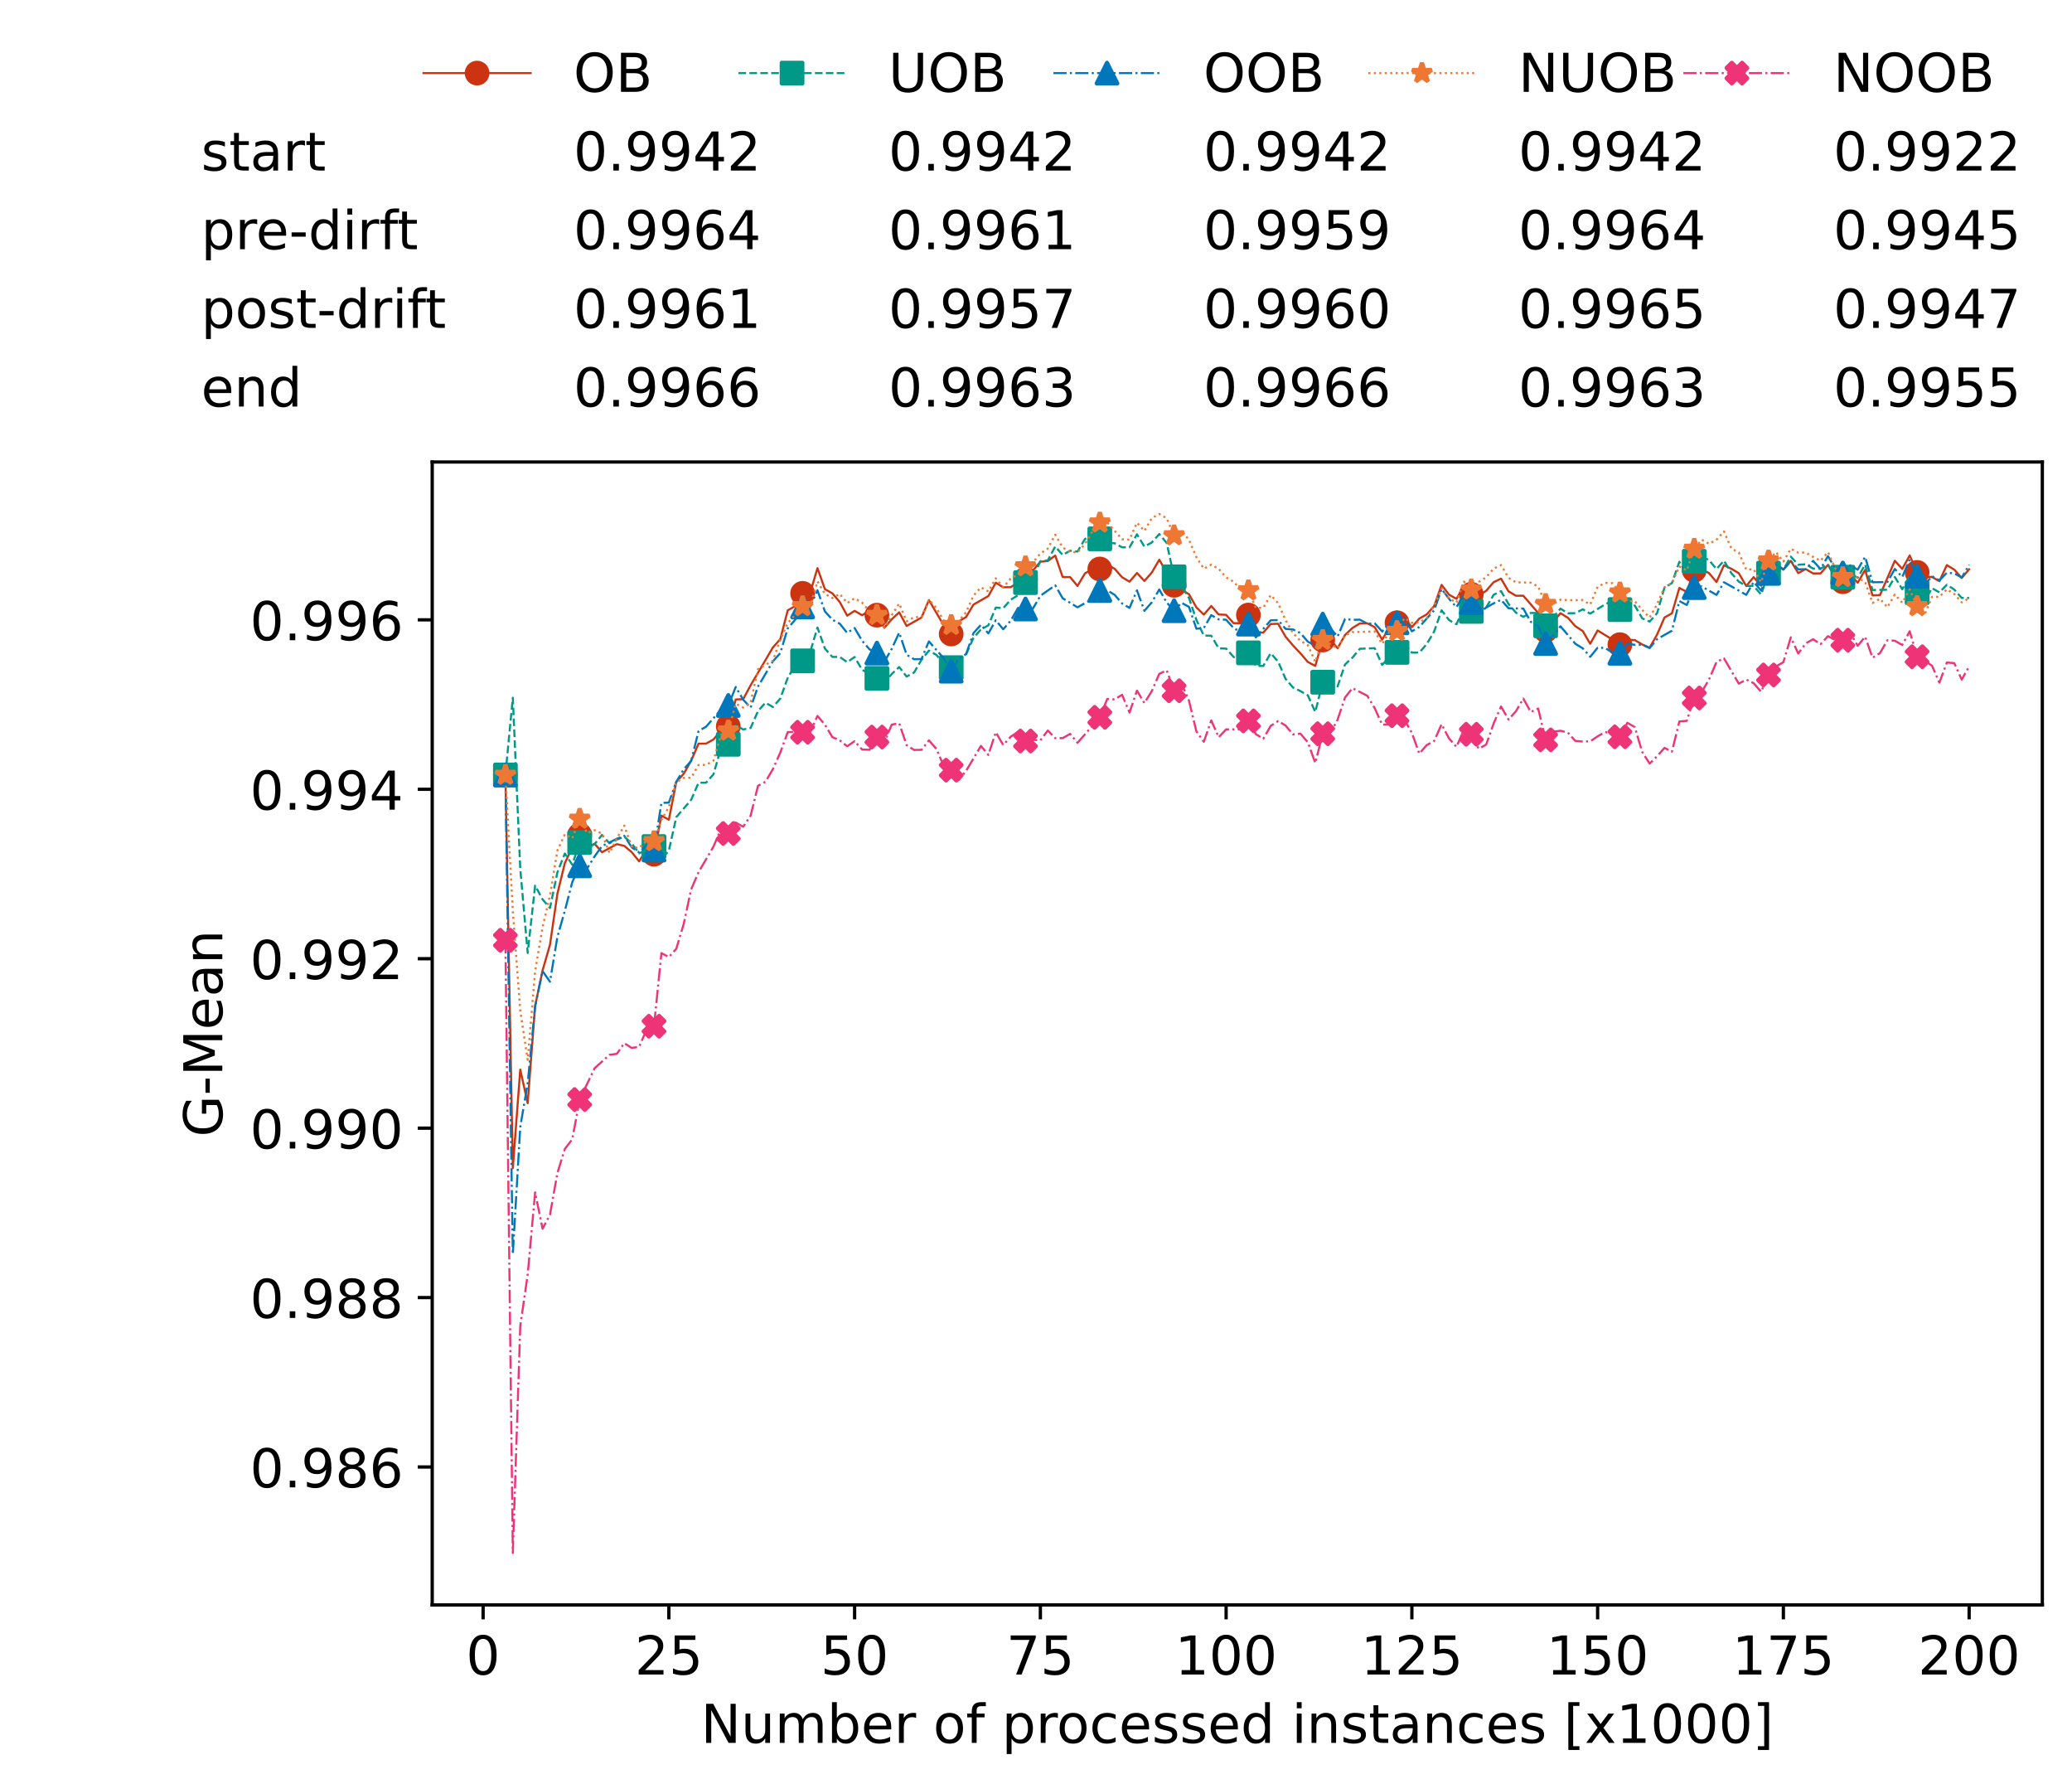 <?xml version="1.0" encoding="utf-8" standalone="no"?>
<!DOCTYPE svg PUBLIC "-//W3C//DTD SVG 1.1//EN"
  "http://www.w3.org/Graphics/SVG/1.1/DTD/svg11.dtd">
<!-- Created with matplotlib (https://matplotlib.org/) -->
<svg height="432.615pt" version="1.1" viewBox="0 0 502.65 432.615" width="502.65pt" xmlns="http://www.w3.org/2000/svg" xmlns:xlink="http://www.w3.org/1999/xlink">
 <defs>
  <style type="text/css">*{stroke-linecap:butt;stroke-linejoin:round;}</style>
 </defs>
 <g id="figure_1">
  <g id="patch_1">
   <path d="M 0 432.615 
L 502.65 432.615 
L 502.65 0 
L 0 0 
z
" style="fill:#ffffff;"/>
  </g>
  <g id="axes_1">
   <g id="patch_2">
    <path d="M 104.85 389.252 
L 495.45 389.252 
L 495.45 112.052 
L 104.85 112.052 
z
" style="fill:#ffffff;"/>
   </g>
   <g id="matplotlib.axis_1">
    <g id="xtick_1">
     <g id="line2d_1">
      <defs>
       <path d="M 0 0 
L 0 3.5 
" id="mb22352eeee" style="stroke:#000000;stroke-width:0.8;"/>
      </defs>
      <g>
       <use style="stroke:#000000;stroke-width:0.8;" x="117.197" xlink:href="#mb22352eeee" y="389.252"/>
      </g>
     </g>
     <g id="text_1">
      <!-- 0 -->
      <g transform="translate(113.061 406.13)scale(0.13 -0.13)">
       <defs>
        <path d="M 31.781 66.406 
Q 24.172 66.406 20.328 58.906 
Q 16.5 51.422 16.5 36.375 
Q 16.5 21.391 20.328 13.891 
Q 24.172 6.391 31.781 6.391 
Q 39.453 6.391 43.281 13.891 
Q 47.125 21.391 47.125 36.375 
Q 47.125 51.422 43.281 58.906 
Q 39.453 66.406 31.781 66.406 
z
M 31.781 74.219 
Q 44.047 74.219 50.516 64.516 
Q 56.984 54.828 56.984 36.375 
Q 56.984 17.969 50.516 8.266 
Q 44.047 -1.422 31.781 -1.422 
Q 19.531 -1.422 13.062 8.266 
Q 6.594 17.969 6.594 36.375 
Q 6.594 54.828 13.062 64.516 
Q 19.531 74.219 31.781 74.219 
z
" id="DejaVuSans-48"/>
       </defs>
       <use xlink:href="#DejaVuSans-48"/>
      </g>
     </g>
    </g>
    <g id="xtick_2">
     <g id="line2d_2">
      <g>
       <use style="stroke:#000000;stroke-width:0.8;" x="162.259" xlink:href="#mb22352eeee" y="389.252"/>
      </g>
     </g>
     <g id="text_2">
      <!-- 25 -->
      <g transform="translate(153.988 406.13)scale(0.13 -0.13)">
       <defs>
        <path d="M 19.188 8.297 
L 53.609 8.297 
L 53.609 0 
L 7.328 0 
L 7.328 8.297 
Q 12.938 14.109 22.625 23.891 
Q 32.328 33.688 34.812 36.531 
Q 39.547 41.844 41.422 45.531 
Q 43.312 49.219 43.312 52.781 
Q 43.312 58.594 39.234 62.25 
Q 35.156 65.922 28.609 65.922 
Q 23.969 65.922 18.812 64.312 
Q 13.672 62.703 7.812 59.422 
L 7.812 69.391 
Q 13.766 71.781 18.938 73 
Q 24.125 74.219 28.422 74.219 
Q 39.75 74.219 46.484 68.547 
Q 53.219 62.891 53.219 53.422 
Q 53.219 48.922 51.531 44.891 
Q 49.859 40.875 45.406 35.406 
Q 44.188 33.984 37.641 27.219 
Q 31.109 20.453 19.188 8.297 
z
" id="DejaVuSans-50"/>
        <path d="M 10.797 72.906 
L 49.516 72.906 
L 49.516 64.594 
L 19.828 64.594 
L 19.828 46.734 
Q 21.969 47.469 24.109 47.828 
Q 26.266 48.188 28.422 48.188 
Q 40.625 48.188 47.75 41.5 
Q 54.891 34.812 54.891 23.391 
Q 54.891 11.625 47.562 5.094 
Q 40.234 -1.422 26.906 -1.422 
Q 22.312 -1.422 17.547 -0.641 
Q 12.797 0.141 7.719 1.703 
L 7.719 11.625 
Q 12.109 9.234 16.797 8.062 
Q 21.484 6.891 26.703 6.891 
Q 35.156 6.891 40.078 11.328 
Q 45.016 15.766 45.016 23.391 
Q 45.016 31 40.078 35.438 
Q 35.156 39.891 26.703 39.891 
Q 22.75 39.891 18.812 39.016 
Q 14.891 38.141 10.797 36.281 
z
" id="DejaVuSans-53"/>
       </defs>
       <use xlink:href="#DejaVuSans-50"/>
       <use x="63.623" xlink:href="#DejaVuSans-53"/>
      </g>
     </g>
    </g>
    <g id="xtick_3">
     <g id="line2d_3">
      <g>
       <use style="stroke:#000000;stroke-width:0.8;" x="207.322" xlink:href="#mb22352eeee" y="389.252"/>
      </g>
     </g>
     <g id="text_3">
      <!-- 50 -->
      <g transform="translate(199.05 406.13)scale(0.13 -0.13)">
       <use xlink:href="#DejaVuSans-53"/>
       <use x="63.623" xlink:href="#DejaVuSans-48"/>
      </g>
     </g>
    </g>
    <g id="xtick_4">
     <g id="line2d_4">
      <g>
       <use style="stroke:#000000;stroke-width:0.8;" x="252.384" xlink:href="#mb22352eeee" y="389.252"/>
      </g>
     </g>
     <g id="text_4">
      <!-- 75 -->
      <g transform="translate(244.113 406.13)scale(0.13 -0.13)">
       <defs>
        <path d="M 8.203 72.906 
L 55.078 72.906 
L 55.078 68.703 
L 28.609 0 
L 18.312 0 
L 43.219 64.594 
L 8.203 64.594 
z
" id="DejaVuSans-55"/>
       </defs>
       <use xlink:href="#DejaVuSans-55"/>
       <use x="63.623" xlink:href="#DejaVuSans-53"/>
      </g>
     </g>
    </g>
    <g id="xtick_5">
     <g id="line2d_5">
      <g>
       <use style="stroke:#000000;stroke-width:0.8;" x="297.446" xlink:href="#mb22352eeee" y="389.252"/>
      </g>
     </g>
     <g id="text_5">
      <!-- 100 -->
      <g transform="translate(285.039 406.13)scale(0.13 -0.13)">
       <defs>
        <path d="M 12.406 8.297 
L 28.516 8.297 
L 28.516 63.922 
L 10.984 60.406 
L 10.984 69.391 
L 28.422 72.906 
L 38.281 72.906 
L 38.281 8.297 
L 54.391 8.297 
L 54.391 0 
L 12.406 0 
z
" id="DejaVuSans-49"/>
       </defs>
       <use xlink:href="#DejaVuSans-49"/>
       <use x="63.623" xlink:href="#DejaVuSans-48"/>
       <use x="127.246" xlink:href="#DejaVuSans-48"/>
      </g>
     </g>
    </g>
    <g id="xtick_6">
     <g id="line2d_6">
      <g>
       <use style="stroke:#000000;stroke-width:0.8;" x="342.509" xlink:href="#mb22352eeee" y="389.252"/>
      </g>
     </g>
     <g id="text_6">
      <!-- 125 -->
      <g transform="translate(330.102 406.13)scale(0.13 -0.13)">
       <use xlink:href="#DejaVuSans-49"/>
       <use x="63.623" xlink:href="#DejaVuSans-50"/>
       <use x="127.246" xlink:href="#DejaVuSans-53"/>
      </g>
     </g>
    </g>
    <g id="xtick_7">
     <g id="line2d_7">
      <g>
       <use style="stroke:#000000;stroke-width:0.8;" x="387.571" xlink:href="#mb22352eeee" y="389.252"/>
      </g>
     </g>
     <g id="text_7">
      <!-- 150 -->
      <g transform="translate(375.164 406.13)scale(0.13 -0.13)">
       <use xlink:href="#DejaVuSans-49"/>
       <use x="63.623" xlink:href="#DejaVuSans-53"/>
       <use x="127.246" xlink:href="#DejaVuSans-48"/>
      </g>
     </g>
    </g>
    <g id="xtick_8">
     <g id="line2d_8">
      <g>
       <use style="stroke:#000000;stroke-width:0.8;" x="432.633" xlink:href="#mb22352eeee" y="389.252"/>
      </g>
     </g>
     <g id="text_8">
      <!-- 175 -->
      <g transform="translate(420.226 406.13)scale(0.13 -0.13)">
       <use xlink:href="#DejaVuSans-49"/>
       <use x="63.623" xlink:href="#DejaVuSans-55"/>
       <use x="127.246" xlink:href="#DejaVuSans-53"/>
      </g>
     </g>
    </g>
    <g id="xtick_9">
     <g id="line2d_9">
      <g>
       <use style="stroke:#000000;stroke-width:0.8;" x="477.695" xlink:href="#mb22352eeee" y="389.252"/>
      </g>
     </g>
     <g id="text_9">
      <!-- 200 -->
      <g transform="translate(465.289 406.13)scale(0.13 -0.13)">
       <use xlink:href="#DejaVuSans-50"/>
       <use x="63.623" xlink:href="#DejaVuSans-48"/>
       <use x="127.246" xlink:href="#DejaVuSans-48"/>
      </g>
     </g>
    </g>
    <g id="text_10">
     <!-- Number of processed instances [x1000] -->
     <g transform="translate(170.025 422.711)scale(0.13 -0.13)">
      <defs>
       <path d="M 9.812 72.906 
L 23.094 72.906 
L 55.422 11.922 
L 55.422 72.906 
L 64.984 72.906 
L 64.984 0 
L 51.703 0 
L 19.391 60.984 
L 19.391 0 
L 9.812 0 
z
" id="DejaVuSans-78"/>
       <path d="M 8.5 21.578 
L 8.5 54.688 
L 17.484 54.688 
L 17.484 21.922 
Q 17.484 14.156 20.5 10.266 
Q 23.531 6.391 29.594 6.391 
Q 36.859 6.391 41.078 11.031 
Q 45.312 15.672 45.312 23.688 
L 45.312 54.688 
L 54.297 54.688 
L 54.297 0 
L 45.312 0 
L 45.312 8.406 
Q 42.047 3.422 37.719 1 
Q 33.406 -1.422 27.688 -1.422 
Q 18.266 -1.422 13.375 4.438 
Q 8.5 10.297 8.5 21.578 
z
M 31.109 56 
z
" id="DejaVuSans-117"/>
       <path d="M 52 44.188 
Q 55.375 50.25 60.062 53.125 
Q 64.75 56 71.094 56 
Q 79.641 56 84.281 50.016 
Q 88.922 44.047 88.922 33.016 
L 88.922 0 
L 79.891 0 
L 79.891 32.719 
Q 79.891 40.578 77.094 44.375 
Q 74.312 48.188 68.609 48.188 
Q 61.625 48.188 57.562 43.547 
Q 53.516 38.922 53.516 30.906 
L 53.516 0 
L 44.484 0 
L 44.484 32.719 
Q 44.484 40.625 41.703 44.406 
Q 38.922 48.188 33.109 48.188 
Q 26.219 48.188 22.156 43.531 
Q 18.109 38.875 18.109 30.906 
L 18.109 0 
L 9.078 0 
L 9.078 54.688 
L 18.109 54.688 
L 18.109 46.188 
Q 21.188 51.219 25.484 53.609 
Q 29.781 56 35.688 56 
Q 41.656 56 45.828 52.969 
Q 50 49.953 52 44.188 
z
" id="DejaVuSans-109"/>
       <path d="M 48.688 27.297 
Q 48.688 37.203 44.609 42.844 
Q 40.531 48.484 33.406 48.484 
Q 26.266 48.484 22.188 42.844 
Q 18.109 37.203 18.109 27.297 
Q 18.109 17.391 22.188 11.75 
Q 26.266 6.109 33.406 6.109 
Q 40.531 6.109 44.609 11.75 
Q 48.688 17.391 48.688 27.297 
z
M 18.109 46.391 
Q 20.953 51.266 25.266 53.625 
Q 29.594 56 35.594 56 
Q 45.562 56 51.781 48.094 
Q 58.016 40.188 58.016 27.297 
Q 58.016 14.406 51.781 6.484 
Q 45.562 -1.422 35.594 -1.422 
Q 29.594 -1.422 25.266 0.953 
Q 20.953 3.328 18.109 8.203 
L 18.109 0 
L 9.078 0 
L 9.078 75.984 
L 18.109 75.984 
z
" id="DejaVuSans-98"/>
       <path d="M 56.203 29.594 
L 56.203 25.203 
L 14.891 25.203 
Q 15.484 15.922 20.484 11.062 
Q 25.484 6.203 34.422 6.203 
Q 39.594 6.203 44.453 7.469 
Q 49.312 8.734 54.109 11.281 
L 54.109 2.781 
Q 49.266 0.734 44.188 -0.344 
Q 39.109 -1.422 33.891 -1.422 
Q 20.797 -1.422 13.156 6.188 
Q 5.516 13.812 5.516 26.812 
Q 5.516 40.234 12.766 48.109 
Q 20.016 56 32.328 56 
Q 43.359 56 49.781 48.891 
Q 56.203 41.797 56.203 29.594 
z
M 47.219 32.234 
Q 47.125 39.594 43.094 43.984 
Q 39.062 48.391 32.422 48.391 
Q 24.906 48.391 20.391 44.141 
Q 15.875 39.891 15.188 32.172 
z
" id="DejaVuSans-101"/>
       <path d="M 41.109 46.297 
Q 39.594 47.172 37.812 47.578 
Q 36.031 48 33.891 48 
Q 26.266 48 22.188 43.047 
Q 18.109 38.094 18.109 28.812 
L 18.109 0 
L 9.078 0 
L 9.078 54.688 
L 18.109 54.688 
L 18.109 46.188 
Q 20.953 51.172 25.484 53.578 
Q 30.031 56 36.531 56 
Q 37.453 56 38.578 55.875 
Q 39.703 55.766 41.062 55.516 
z
" id="DejaVuSans-114"/>
       <path id="DejaVuSans-32"/>
       <path d="M 30.609 48.391 
Q 23.391 48.391 19.188 42.75 
Q 14.984 37.109 14.984 27.297 
Q 14.984 17.484 19.156 11.844 
Q 23.344 6.203 30.609 6.203 
Q 37.797 6.203 41.984 11.859 
Q 46.188 17.531 46.188 27.297 
Q 46.188 37.016 41.984 42.703 
Q 37.797 48.391 30.609 48.391 
z
M 30.609 56 
Q 42.328 56 49.016 48.375 
Q 55.719 40.766 55.719 27.297 
Q 55.719 13.875 49.016 6.219 
Q 42.328 -1.422 30.609 -1.422 
Q 18.844 -1.422 12.172 6.219 
Q 5.516 13.875 5.516 27.297 
Q 5.516 40.766 12.172 48.375 
Q 18.844 56 30.609 56 
z
" id="DejaVuSans-111"/>
       <path d="M 37.109 75.984 
L 37.109 68.5 
L 28.516 68.5 
Q 23.688 68.5 21.797 66.547 
Q 19.922 64.594 19.922 59.516 
L 19.922 54.688 
L 34.719 54.688 
L 34.719 47.703 
L 19.922 47.703 
L 19.922 0 
L 10.891 0 
L 10.891 47.703 
L 2.297 47.703 
L 2.297 54.688 
L 10.891 54.688 
L 10.891 58.5 
Q 10.891 67.625 15.141 71.797 
Q 19.391 75.984 28.609 75.984 
z
" id="DejaVuSans-102"/>
       <path d="M 18.109 8.203 
L 18.109 -20.797 
L 9.078 -20.797 
L 9.078 54.688 
L 18.109 54.688 
L 18.109 46.391 
Q 20.953 51.266 25.266 53.625 
Q 29.594 56 35.594 56 
Q 45.562 56 51.781 48.094 
Q 58.016 40.188 58.016 27.297 
Q 58.016 14.406 51.781 6.484 
Q 45.562 -1.422 35.594 -1.422 
Q 29.594 -1.422 25.266 0.953 
Q 20.953 3.328 18.109 8.203 
z
M 48.688 27.297 
Q 48.688 37.203 44.609 42.844 
Q 40.531 48.484 33.406 48.484 
Q 26.266 48.484 22.188 42.844 
Q 18.109 37.203 18.109 27.297 
Q 18.109 17.391 22.188 11.75 
Q 26.266 6.109 33.406 6.109 
Q 40.531 6.109 44.609 11.75 
Q 48.688 17.391 48.688 27.297 
z
" id="DejaVuSans-112"/>
       <path d="M 48.781 52.594 
L 48.781 44.188 
Q 44.969 46.297 41.141 47.344 
Q 37.312 48.391 33.406 48.391 
Q 24.656 48.391 19.812 42.844 
Q 14.984 37.312 14.984 27.297 
Q 14.984 17.281 19.812 11.734 
Q 24.656 6.203 33.406 6.203 
Q 37.312 6.203 41.141 7.25 
Q 44.969 8.297 48.781 10.406 
L 48.781 2.094 
Q 45.016 0.344 40.984 -0.531 
Q 36.969 -1.422 32.422 -1.422 
Q 20.062 -1.422 12.781 6.344 
Q 5.516 14.109 5.516 27.297 
Q 5.516 40.672 12.859 48.328 
Q 20.219 56 33.016 56 
Q 37.156 56 41.109 55.141 
Q 45.062 54.297 48.781 52.594 
z
" id="DejaVuSans-99"/>
       <path d="M 44.281 53.078 
L 44.281 44.578 
Q 40.484 46.531 36.375 47.5 
Q 32.281 48.484 27.875 48.484 
Q 21.188 48.484 17.844 46.438 
Q 14.5 44.391 14.5 40.281 
Q 14.5 37.156 16.891 35.375 
Q 19.281 33.594 26.516 31.984 
L 29.594 31.297 
Q 39.156 29.25 43.188 25.516 
Q 47.219 21.781 47.219 15.094 
Q 47.219 7.469 41.188 3.016 
Q 35.156 -1.422 24.609 -1.422 
Q 20.219 -1.422 15.453 -0.562 
Q 10.688 0.297 5.422 2 
L 5.422 11.281 
Q 10.406 8.688 15.234 7.391 
Q 20.062 6.109 24.812 6.109 
Q 31.156 6.109 34.562 8.281 
Q 37.984 10.453 37.984 14.406 
Q 37.984 18.062 35.516 20.016 
Q 33.062 21.969 24.703 23.781 
L 21.578 24.516 
Q 13.234 26.266 9.516 29.906 
Q 5.812 33.547 5.812 39.891 
Q 5.812 47.609 11.281 51.797 
Q 16.75 56 26.812 56 
Q 31.781 56 36.172 55.266 
Q 40.578 54.547 44.281 53.078 
z
" id="DejaVuSans-115"/>
       <path d="M 45.406 46.391 
L 45.406 75.984 
L 54.391 75.984 
L 54.391 0 
L 45.406 0 
L 45.406 8.203 
Q 42.578 3.328 38.25 0.953 
Q 33.938 -1.422 27.875 -1.422 
Q 17.969 -1.422 11.734 6.484 
Q 5.516 14.406 5.516 27.297 
Q 5.516 40.188 11.734 48.094 
Q 17.969 56 27.875 56 
Q 33.938 56 38.25 53.625 
Q 42.578 51.266 45.406 46.391 
z
M 14.797 27.297 
Q 14.797 17.391 18.875 11.75 
Q 22.953 6.109 30.078 6.109 
Q 37.203 6.109 41.297 11.75 
Q 45.406 17.391 45.406 27.297 
Q 45.406 37.203 41.297 42.844 
Q 37.203 48.484 30.078 48.484 
Q 22.953 48.484 18.875 42.844 
Q 14.797 37.203 14.797 27.297 
z
" id="DejaVuSans-100"/>
       <path d="M 9.422 54.688 
L 18.406 54.688 
L 18.406 0 
L 9.422 0 
z
M 9.422 75.984 
L 18.406 75.984 
L 18.406 64.594 
L 9.422 64.594 
z
" id="DejaVuSans-105"/>
       <path d="M 54.891 33.016 
L 54.891 0 
L 45.906 0 
L 45.906 32.719 
Q 45.906 40.484 42.875 44.328 
Q 39.844 48.188 33.797 48.188 
Q 26.516 48.188 22.312 43.547 
Q 18.109 38.922 18.109 30.906 
L 18.109 0 
L 9.078 0 
L 9.078 54.688 
L 18.109 54.688 
L 18.109 46.188 
Q 21.344 51.125 25.703 53.562 
Q 30.078 56 35.797 56 
Q 45.219 56 50.047 50.172 
Q 54.891 44.344 54.891 33.016 
z
" id="DejaVuSans-110"/>
       <path d="M 18.312 70.219 
L 18.312 54.688 
L 36.812 54.688 
L 36.812 47.703 
L 18.312 47.703 
L 18.312 18.016 
Q 18.312 11.328 20.141 9.422 
Q 21.969 7.516 27.594 7.516 
L 36.812 7.516 
L 36.812 0 
L 27.594 0 
Q 17.188 0 13.234 3.875 
Q 9.281 7.766 9.281 18.016 
L 9.281 47.703 
L 2.688 47.703 
L 2.688 54.688 
L 9.281 54.688 
L 9.281 70.219 
z
" id="DejaVuSans-116"/>
       <path d="M 34.281 27.484 
Q 23.391 27.484 19.188 25 
Q 14.984 22.516 14.984 16.5 
Q 14.984 11.719 18.141 8.906 
Q 21.297 6.109 26.703 6.109 
Q 34.188 6.109 38.703 11.406 
Q 43.219 16.703 43.219 25.484 
L 43.219 27.484 
z
M 52.203 31.203 
L 52.203 0 
L 43.219 0 
L 43.219 8.297 
Q 40.141 3.328 35.547 0.953 
Q 30.953 -1.422 24.312 -1.422 
Q 15.922 -1.422 10.953 3.297 
Q 6 8.016 6 15.922 
Q 6 25.141 12.172 29.828 
Q 18.359 34.516 30.609 34.516 
L 43.219 34.516 
L 43.219 35.406 
Q 43.219 41.609 39.141 45 
Q 35.062 48.391 27.688 48.391 
Q 23 48.391 18.547 47.266 
Q 14.109 46.141 10.016 43.891 
L 10.016 52.203 
Q 14.938 54.109 19.578 55.047 
Q 24.219 56 28.609 56 
Q 40.484 56 46.344 49.844 
Q 52.203 43.703 52.203 31.203 
z
" id="DejaVuSans-97"/>
       <path d="M 8.594 75.984 
L 29.297 75.984 
L 29.297 69 
L 17.578 69 
L 17.578 -6.203 
L 29.297 -6.203 
L 29.297 -13.188 
L 8.594 -13.188 
z
" id="DejaVuSans-91"/>
       <path d="M 54.891 54.688 
L 35.109 28.078 
L 55.906 0 
L 45.312 0 
L 29.391 21.484 
L 13.484 0 
L 2.875 0 
L 24.125 28.609 
L 4.688 54.688 
L 15.281 54.688 
L 29.781 35.203 
L 44.281 54.688 
z
" id="DejaVuSans-120"/>
       <path d="M 30.422 75.984 
L 30.422 -13.188 
L 9.719 -13.188 
L 9.719 -6.203 
L 21.391 -6.203 
L 21.391 69 
L 9.719 69 
L 9.719 75.984 
z
" id="DejaVuSans-93"/>
      </defs>
      <use xlink:href="#DejaVuSans-78"/>
      <use x="74.805" xlink:href="#DejaVuSans-117"/>
      <use x="138.184" xlink:href="#DejaVuSans-109"/>
      <use x="235.596" xlink:href="#DejaVuSans-98"/>
      <use x="299.072" xlink:href="#DejaVuSans-101"/>
      <use x="360.596" xlink:href="#DejaVuSans-114"/>
      <use x="401.709" xlink:href="#DejaVuSans-32"/>
      <use x="433.496" xlink:href="#DejaVuSans-111"/>
      <use x="494.678" xlink:href="#DejaVuSans-102"/>
      <use x="529.883" xlink:href="#DejaVuSans-32"/>
      <use x="561.67" xlink:href="#DejaVuSans-112"/>
      <use x="625.146" xlink:href="#DejaVuSans-114"/>
      <use x="664.01" xlink:href="#DejaVuSans-111"/>
      <use x="725.191" xlink:href="#DejaVuSans-99"/>
      <use x="780.172" xlink:href="#DejaVuSans-101"/>
      <use x="841.695" xlink:href="#DejaVuSans-115"/>
      <use x="893.795" xlink:href="#DejaVuSans-115"/>
      <use x="945.895" xlink:href="#DejaVuSans-101"/>
      <use x="1007.418" xlink:href="#DejaVuSans-100"/>
      <use x="1070.895" xlink:href="#DejaVuSans-32"/>
      <use x="1102.682" xlink:href="#DejaVuSans-105"/>
      <use x="1130.465" xlink:href="#DejaVuSans-110"/>
      <use x="1193.844" xlink:href="#DejaVuSans-115"/>
      <use x="1245.943" xlink:href="#DejaVuSans-116"/>
      <use x="1285.152" xlink:href="#DejaVuSans-97"/>
      <use x="1346.432" xlink:href="#DejaVuSans-110"/>
      <use x="1409.811" xlink:href="#DejaVuSans-99"/>
      <use x="1464.791" xlink:href="#DejaVuSans-101"/>
      <use x="1526.314" xlink:href="#DejaVuSans-115"/>
      <use x="1578.414" xlink:href="#DejaVuSans-32"/>
      <use x="1610.201" xlink:href="#DejaVuSans-91"/>
      <use x="1649.215" xlink:href="#DejaVuSans-120"/>
      <use x="1708.395" xlink:href="#DejaVuSans-49"/>
      <use x="1772.018" xlink:href="#DejaVuSans-48"/>
      <use x="1835.641" xlink:href="#DejaVuSans-48"/>
      <use x="1899.264" xlink:href="#DejaVuSans-48"/>
      <use x="1962.887" xlink:href="#DejaVuSans-93"/>
     </g>
    </g>
   </g>
   <g id="matplotlib.axis_2">
    <g id="ytick_1">
     <g id="line2d_10">
      <defs>
       <path d="M 0 0 
L -3.5 0 
" id="m700e735f51" style="stroke:#000000;stroke-width:0.8;"/>
      </defs>
      <g>
       <use style="stroke:#000000;stroke-width:0.8;" x="104.85" xlink:href="#m700e735f51" y="355.8"/>
      </g>
     </g>
     <g id="text_11">
      <!-- 0.986 -->
      <g transform="translate(60.633 360.739)scale(0.13 -0.13)">
       <defs>
        <path d="M 10.688 12.406 
L 21 12.406 
L 21 0 
L 10.688 0 
z
" id="DejaVuSans-46"/>
        <path d="M 10.984 1.516 
L 10.984 10.5 
Q 14.703 8.734 18.5 7.812 
Q 22.312 6.891 25.984 6.891 
Q 35.75 6.891 40.891 13.453 
Q 46.047 20.016 46.781 33.406 
Q 43.953 29.203 39.594 26.953 
Q 35.25 24.703 29.984 24.703 
Q 19.047 24.703 12.672 31.312 
Q 6.297 37.938 6.297 49.422 
Q 6.297 60.641 12.938 67.422 
Q 19.578 74.219 30.609 74.219 
Q 43.266 74.219 49.922 64.516 
Q 56.594 54.828 56.594 36.375 
Q 56.594 19.141 48.406 8.859 
Q 40.234 -1.422 26.422 -1.422 
Q 22.703 -1.422 18.891 -0.688 
Q 15.094 0.047 10.984 1.516 
z
M 30.609 32.422 
Q 37.25 32.422 41.125 36.953 
Q 45.016 41.5 45.016 49.422 
Q 45.016 57.281 41.125 61.844 
Q 37.25 66.406 30.609 66.406 
Q 23.969 66.406 20.094 61.844 
Q 16.219 57.281 16.219 49.422 
Q 16.219 41.5 20.094 36.953 
Q 23.969 32.422 30.609 32.422 
z
" id="DejaVuSans-57"/>
        <path d="M 31.781 34.625 
Q 24.75 34.625 20.719 30.859 
Q 16.703 27.094 16.703 20.516 
Q 16.703 13.922 20.719 10.156 
Q 24.75 6.391 31.781 6.391 
Q 38.812 6.391 42.859 10.172 
Q 46.922 13.969 46.922 20.516 
Q 46.922 27.094 42.891 30.859 
Q 38.875 34.625 31.781 34.625 
z
M 21.922 38.812 
Q 15.578 40.375 12.031 44.719 
Q 8.5 49.078 8.5 55.328 
Q 8.5 64.062 14.719 69.141 
Q 20.953 74.219 31.781 74.219 
Q 42.672 74.219 48.875 69.141 
Q 55.078 64.062 55.078 55.328 
Q 55.078 49.078 51.531 44.719 
Q 48 40.375 41.703 38.812 
Q 48.828 37.156 52.797 32.312 
Q 56.781 27.484 56.781 20.516 
Q 56.781 9.906 50.312 4.234 
Q 43.844 -1.422 31.781 -1.422 
Q 19.734 -1.422 13.25 4.234 
Q 6.781 9.906 6.781 20.516 
Q 6.781 27.484 10.781 32.312 
Q 14.797 37.156 21.922 38.812 
z
M 18.312 54.391 
Q 18.312 48.734 21.844 45.562 
Q 25.391 42.391 31.781 42.391 
Q 38.141 42.391 41.719 45.562 
Q 45.312 48.734 45.312 54.391 
Q 45.312 60.062 41.719 63.234 
Q 38.141 66.406 31.781 66.406 
Q 25.391 66.406 21.844 63.234 
Q 18.312 60.062 18.312 54.391 
z
" id="DejaVuSans-56"/>
        <path d="M 33.016 40.375 
Q 26.375 40.375 22.484 35.828 
Q 18.609 31.297 18.609 23.391 
Q 18.609 15.531 22.484 10.953 
Q 26.375 6.391 33.016 6.391 
Q 39.656 6.391 43.531 10.953 
Q 47.406 15.531 47.406 23.391 
Q 47.406 31.297 43.531 35.828 
Q 39.656 40.375 33.016 40.375 
z
M 52.594 71.297 
L 52.594 62.312 
Q 48.875 64.062 45.094 64.984 
Q 41.312 65.922 37.594 65.922 
Q 27.828 65.922 22.672 59.328 
Q 17.531 52.734 16.797 39.406 
Q 19.672 43.656 24.016 45.922 
Q 28.375 48.188 33.594 48.188 
Q 44.578 48.188 50.953 41.516 
Q 57.328 34.859 57.328 23.391 
Q 57.328 12.156 50.688 5.359 
Q 44.047 -1.422 33.016 -1.422 
Q 20.359 -1.422 13.672 8.266 
Q 6.984 17.969 6.984 36.375 
Q 6.984 53.656 15.188 63.938 
Q 23.391 74.219 37.203 74.219 
Q 40.922 74.219 44.703 73.484 
Q 48.484 72.75 52.594 71.297 
z
" id="DejaVuSans-54"/>
       </defs>
       <use xlink:href="#DejaVuSans-48"/>
       <use x="63.623" xlink:href="#DejaVuSans-46"/>
       <use x="95.41" xlink:href="#DejaVuSans-57"/>
       <use x="159.033" xlink:href="#DejaVuSans-56"/>
       <use x="222.656" xlink:href="#DejaVuSans-54"/>
      </g>
     </g>
    </g>
    <g id="ytick_2">
     <g id="line2d_11">
      <g>
       <use style="stroke:#000000;stroke-width:0.8;" x="104.85" xlink:href="#m700e735f51" y="314.707"/>
      </g>
     </g>
     <g id="text_12">
      <!-- 0.988 -->
      <g transform="translate(60.633 319.646)scale(0.13 -0.13)">
       <use xlink:href="#DejaVuSans-48"/>
       <use x="63.623" xlink:href="#DejaVuSans-46"/>
       <use x="95.41" xlink:href="#DejaVuSans-57"/>
       <use x="159.033" xlink:href="#DejaVuSans-56"/>
       <use x="222.656" xlink:href="#DejaVuSans-56"/>
      </g>
     </g>
    </g>
    <g id="ytick_3">
     <g id="line2d_12">
      <g>
       <use style="stroke:#000000;stroke-width:0.8;" x="104.85" xlink:href="#m700e735f51" y="273.614"/>
      </g>
     </g>
     <g id="text_13">
      <!-- 0.990 -->
      <g transform="translate(60.633 278.553)scale(0.13 -0.13)">
       <use xlink:href="#DejaVuSans-48"/>
       <use x="63.623" xlink:href="#DejaVuSans-46"/>
       <use x="95.41" xlink:href="#DejaVuSans-57"/>
       <use x="159.033" xlink:href="#DejaVuSans-57"/>
       <use x="222.656" xlink:href="#DejaVuSans-48"/>
      </g>
     </g>
    </g>
    <g id="ytick_4">
     <g id="line2d_13">
      <g>
       <use style="stroke:#000000;stroke-width:0.8;" x="104.85" xlink:href="#m700e735f51" y="232.521"/>
      </g>
     </g>
     <g id="text_14">
      <!-- 0.992 -->
      <g transform="translate(60.633 237.46)scale(0.13 -0.13)">
       <use xlink:href="#DejaVuSans-48"/>
       <use x="63.623" xlink:href="#DejaVuSans-46"/>
       <use x="95.41" xlink:href="#DejaVuSans-57"/>
       <use x="159.033" xlink:href="#DejaVuSans-57"/>
       <use x="222.656" xlink:href="#DejaVuSans-50"/>
      </g>
     </g>
    </g>
    <g id="ytick_5">
     <g id="line2d_14">
      <g>
       <use style="stroke:#000000;stroke-width:0.8;" x="104.85" xlink:href="#m700e735f51" y="191.428"/>
      </g>
     </g>
     <g id="text_15">
      <!-- 0.994 -->
      <g transform="translate(60.633 196.367)scale(0.13 -0.13)">
       <defs>
        <path d="M 37.797 64.312 
L 12.891 25.391 
L 37.797 25.391 
z
M 35.203 72.906 
L 47.609 72.906 
L 47.609 25.391 
L 58.016 25.391 
L 58.016 17.188 
L 47.609 17.188 
L 47.609 0 
L 37.797 0 
L 37.797 17.188 
L 4.891 17.188 
L 4.891 26.703 
z
" id="DejaVuSans-52"/>
       </defs>
       <use xlink:href="#DejaVuSans-48"/>
       <use x="63.623" xlink:href="#DejaVuSans-46"/>
       <use x="95.41" xlink:href="#DejaVuSans-57"/>
       <use x="159.033" xlink:href="#DejaVuSans-57"/>
       <use x="222.656" xlink:href="#DejaVuSans-52"/>
      </g>
     </g>
    </g>
    <g id="ytick_6">
     <g id="line2d_15">
      <g>
       <use style="stroke:#000000;stroke-width:0.8;" x="104.85" xlink:href="#m700e735f51" y="150.335"/>
      </g>
     </g>
     <g id="text_16">
      <!-- 0.996 -->
      <g transform="translate(60.633 155.274)scale(0.13 -0.13)">
       <use xlink:href="#DejaVuSans-48"/>
       <use x="63.623" xlink:href="#DejaVuSans-46"/>
       <use x="95.41" xlink:href="#DejaVuSans-57"/>
       <use x="159.033" xlink:href="#DejaVuSans-57"/>
       <use x="222.656" xlink:href="#DejaVuSans-54"/>
      </g>
     </g>
    </g>
    <g id="text_17">
     <!-- G-Mean -->
     <g transform="translate(53.93 275.744)rotate(-90)scale(0.13 -0.13)">
      <defs>
       <path d="M 59.516 10.406 
L 59.516 29.984 
L 43.406 29.984 
L 43.406 38.094 
L 69.281 38.094 
L 69.281 6.781 
Q 63.578 2.734 56.688 0.656 
Q 49.812 -1.422 42 -1.422 
Q 24.906 -1.422 15.25 8.562 
Q 5.609 18.562 5.609 36.375 
Q 5.609 54.25 15.25 64.234 
Q 24.906 74.219 42 74.219 
Q 49.125 74.219 55.547 72.453 
Q 61.969 70.703 67.391 67.281 
L 67.391 56.781 
Q 61.922 61.422 55.766 63.766 
Q 49.609 66.109 42.828 66.109 
Q 29.438 66.109 22.719 58.641 
Q 16.016 51.172 16.016 36.375 
Q 16.016 21.625 22.719 14.156 
Q 29.438 6.688 42.828 6.688 
Q 48.047 6.688 52.141 7.594 
Q 56.25 8.5 59.516 10.406 
z
" id="DejaVuSans-71"/>
       <path d="M 4.891 31.391 
L 31.203 31.391 
L 31.203 23.391 
L 4.891 23.391 
z
" id="DejaVuSans-45"/>
       <path d="M 9.812 72.906 
L 24.516 72.906 
L 43.109 23.297 
L 61.812 72.906 
L 76.516 72.906 
L 76.516 0 
L 66.891 0 
L 66.891 64.016 
L 48.094 14.016 
L 38.188 14.016 
L 19.391 64.016 
L 19.391 0 
L 9.812 0 
z
" id="DejaVuSans-77"/>
      </defs>
      <use xlink:href="#DejaVuSans-71"/>
      <use x="77.49" xlink:href="#DejaVuSans-45"/>
      <use x="113.574" xlink:href="#DejaVuSans-77"/>
      <use x="199.854" xlink:href="#DejaVuSans-101"/>
      <use x="261.377" xlink:href="#DejaVuSans-97"/>
      <use x="322.656" xlink:href="#DejaVuSans-110"/>
     </g>
    </g>
   </g>
   <g id="line2d_16"/>
   <g id="line2d_17"/>
   <g id="line2d_18"/>
   <g id="line2d_19"/>
   <g id="line2d_20"/>
   <g id="line2d_21">
    <path clip-path="url(#p5a8db502a3)" d="M 122.605 187.955 
L 124.407 283.324 
L 126.21 259.41 
L 128.012 267.574 
L 129.815 243.961 
L 131.617 235.39 
L 133.419 229.127 
L 135.222 216.749 
L 137.024 209.338 
L 138.827 205.565 
L 140.629 202.468 
L 142.432 205.594 
L 144.234 204.621 
L 146.037 206.695 
L 149.642 204.733 
L 151.444 205.153 
L 153.247 206.673 
L 155.049 208.907 
L 156.852 205.98 
L 158.654 207.172 
L 160.457 197.809 
L 162.259 198.81 
L 164.062 189.669 
L 165.864 187.656 
L 167.667 184.491 
L 169.469 180.357 
L 171.272 180.359 
L 173.074 179.356 
L 174.877 177.258 
L 176.679 176.175 
L 178.482 169.64 
L 180.284 169.572 
L 182.087 166.222 
L 187.494 157.032 
L 189.297 155.014 
L 191.099 148.02 
L 192.902 147.005 
L 194.704 143.902 
L 196.507 143.906 
L 198.309 137.791 
L 200.112 142.89 
L 201.914 143.894 
L 203.717 146.007 
L 205.519 149.317 
L 207.322 148.148 
L 209.124 149.205 
L 210.927 148.185 
L 212.729 149.2 
L 214.532 152.254 
L 216.334 150.189 
L 218.137 148.507 
L 219.939 151.822 
L 223.544 149.779 
L 225.347 145.548 
L 228.952 151.681 
L 230.754 153.765 
L 232.557 150.725 
L 234.359 149.648 
L 236.162 146.63 
L 239.767 144.57 
L 241.569 141.323 
L 243.372 142.438 
L 245.174 142.4 
L 246.976 141.347 
L 248.779 140.466 
L 252.384 136.244 
L 254.186 136.068 
L 255.989 134.733 
L 257.791 139.945 
L 259.594 139.968 
L 261.396 142.109 
L 263.199 139.067 
L 265.001 138.026 
L 266.804 138.001 
L 268.606 136.889 
L 270.409 137.965 
L 272.211 139.998 
L 274.014 141.079 
L 275.816 138.965 
L 277.619 140.901 
L 279.421 138.864 
L 281.224 135.749 
L 284.829 141.957 
L 288.434 144.114 
L 290.236 147.314 
L 292.039 149.06 
L 293.841 146.983 
L 295.644 149.03 
L 297.446 149.116 
L 299.249 151.137 
L 301.051 151.15 
L 302.854 149.169 
L 304.656 153.427 
L 306.459 153.429 
L 308.261 151.342 
L 310.064 151.286 
L 311.866 154.421 
L 313.669 156.535 
L 315.471 158.456 
L 317.274 160.553 
L 319.076 161.509 
L 320.879 155.225 
L 322.681 155.115 
L 324.484 157.215 
L 326.286 154.017 
L 328.089 152.305 
L 329.891 151.212 
L 331.694 151.17 
L 333.496 152.113 
L 335.299 155.123 
L 337.101 152.14 
L 340.706 149.924 
L 342.509 152.104 
L 344.311 150.029 
L 346.114 149.006 
L 347.916 146.992 
L 349.719 141.85 
L 351.521 144.217 
L 353.324 145.235 
L 355.126 142.18 
L 356.928 144.146 
L 358.731 144.429 
L 360.533 143.285 
L 362.336 141.209 
L 364.138 140.332 
L 365.941 143.407 
L 367.743 144.485 
L 369.546 144.481 
L 373.151 148.653 
L 374.953 152.893 
L 376.756 150.9 
L 378.558 148.719 
L 380.361 149.841 
L 382.163 151.861 
L 383.966 153.06 
L 385.768 156.144 
L 387.571 152.905 
L 391.176 155.127 
L 392.978 156.353 
L 394.781 155.172 
L 396.583 155.238 
L 398.386 156.303 
L 400.188 157.096 
L 401.991 153.913 
L 403.793 149.769 
L 405.596 148.75 
L 407.398 142.596 
L 409.201 143.55 
L 411.003 138.309 
L 412.806 138.024 
L 414.608 139.019 
L 416.411 141.162 
L 418.213 137.085 
L 420.016 137.955 
L 421.818 139.019 
L 423.621 142.129 
L 425.423 139.979 
L 427.226 142.058 
L 429.028 137.876 
L 430.831 136.831 
L 432.633 138.08 
L 434.436 136.023 
L 436.238 138.997 
L 438.041 138.018 
L 439.843 139.081 
L 441.646 139.077 
L 443.448 136.993 
L 445.251 140.054 
L 447.053 141.084 
L 448.856 139.215 
L 450.658 141.346 
L 452.461 138.228 
L 454.263 144.394 
L 456.066 144.336 
L 459.671 136.005 
L 461.473 137.977 
L 463.276 134.717 
L 465.078 138.832 
L 466.881 139.894 
L 468.683 139.931 
L 470.485 140.958 
L 472.288 137.059 
L 474.09 138.156 
L 475.893 140.176 
L 477.695 138.076 
L 477.695 138.076 
" style="fill:none;stroke:#cc3311;stroke-linecap:square;stroke-width:0.5;"/>
    <defs>
     <path d="M 0 2.5 
C 0.663 2.5 1.299 2.237 1.768 1.768 
C 2.237 1.299 2.5 0.663 2.5 0 
C 2.5 -0.663 2.237 -1.299 1.768 -1.768 
C 1.299 -2.237 0.663 -2.5 0 -2.5 
C -0.663 -2.5 -1.299 -2.237 -1.768 -1.768 
C -2.237 -1.299 -2.5 -0.663 -2.5 0 
C -2.5 0.663 -2.237 1.299 -1.768 1.768 
C -1.299 2.237 -0.663 2.5 0 2.5 
z
" id="ma049233d0b" style="stroke:#cc3311;"/>
    </defs>
    <g clip-path="url(#p5a8db502a3)">
     <use style="fill:#cc3311;stroke:#cc3311;" x="122.605" xlink:href="#ma049233d0b" y="187.955"/>
     <use style="fill:#cc3311;stroke:#cc3311;" x="140.629" xlink:href="#ma049233d0b" y="202.468"/>
     <use style="fill:#cc3311;stroke:#cc3311;" x="158.654" xlink:href="#ma049233d0b" y="207.172"/>
     <use style="fill:#cc3311;stroke:#cc3311;" x="176.679" xlink:href="#ma049233d0b" y="176.175"/>
     <use style="fill:#cc3311;stroke:#cc3311;" x="194.704" xlink:href="#ma049233d0b" y="143.902"/>
     <use style="fill:#cc3311;stroke:#cc3311;" x="212.729" xlink:href="#ma049233d0b" y="149.2"/>
     <use style="fill:#cc3311;stroke:#cc3311;" x="230.754" xlink:href="#ma049233d0b" y="153.765"/>
     <use style="fill:#cc3311;stroke:#cc3311;" x="248.779" xlink:href="#ma049233d0b" y="140.466"/>
     <use style="fill:#cc3311;stroke:#cc3311;" x="266.804" xlink:href="#ma049233d0b" y="138.001"/>
     <use style="fill:#cc3311;stroke:#cc3311;" x="284.829" xlink:href="#ma049233d0b" y="141.957"/>
     <use style="fill:#cc3311;stroke:#cc3311;" x="302.854" xlink:href="#ma049233d0b" y="149.169"/>
     <use style="fill:#cc3311;stroke:#cc3311;" x="320.879" xlink:href="#ma049233d0b" y="155.225"/>
     <use style="fill:#cc3311;stroke:#cc3311;" x="338.904" xlink:href="#ma049233d0b" y="151.037"/>
     <use style="fill:#cc3311;stroke:#cc3311;" x="356.928" xlink:href="#ma049233d0b" y="144.146"/>
     <use style="fill:#cc3311;stroke:#cc3311;" x="374.953" xlink:href="#ma049233d0b" y="152.893"/>
     <use style="fill:#cc3311;stroke:#cc3311;" x="392.978" xlink:href="#ma049233d0b" y="156.353"/>
     <use style="fill:#cc3311;stroke:#cc3311;" x="411.003" xlink:href="#ma049233d0b" y="138.309"/>
     <use style="fill:#cc3311;stroke:#cc3311;" x="429.028" xlink:href="#ma049233d0b" y="137.876"/>
     <use style="fill:#cc3311;stroke:#cc3311;" x="447.053" xlink:href="#ma049233d0b" y="141.084"/>
     <use style="fill:#cc3311;stroke:#cc3311;" x="465.078" xlink:href="#ma049233d0b" y="138.832"/>
    </g>
   </g>
   <g id="line2d_22"/>
   <g id="line2d_23"/>
   <g id="line2d_24"/>
   <g id="line2d_25"/>
   <g id="line2d_26">
    <path clip-path="url(#p5a8db502a3)" d="M 122.605 187.955 
L 124.407 169.227 
L 126.21 210.686 
L 128.012 231.115 
L 129.815 214.793 
L 131.617 218.123 
L 133.419 220.227 
L 135.222 211.57 
L 137.024 207.005 
L 138.827 209.72 
L 140.629 204.326 
L 142.432 205.715 
L 144.234 204.733 
L 146.037 202.514 
L 147.839 204.518 
L 149.642 203.645 
L 151.444 202.914 
L 153.247 204.559 
L 155.049 206.961 
L 158.654 205.324 
L 160.457 208.404 
L 162.259 206.308 
L 164.062 198.188 
L 167.667 193.995 
L 169.469 189.836 
L 171.272 189.83 
L 173.074 187.806 
L 174.877 181.56 
L 176.679 180.51 
L 178.482 175.921 
L 180.284 176.919 
L 182.087 176.568 
L 183.889 172.459 
L 185.692 170.424 
L 187.494 171.473 
L 189.297 169.42 
L 191.099 164.405 
L 192.902 161.333 
L 194.704 160.286 
L 196.507 158.257 
L 198.309 152.198 
L 200.112 157.298 
L 201.914 159.326 
L 203.717 159.324 
L 205.519 160.594 
L 207.322 159.355 
L 209.124 162.428 
L 214.532 165.564 
L 216.334 163.461 
L 218.137 161.778 
L 219.939 164.09 
L 221.742 163.111 
L 223.544 160.02 
L 225.347 157.798 
L 227.149 158.829 
L 228.952 160.88 
L 230.754 161.932 
L 232.557 159.89 
L 234.359 158.733 
L 236.162 154.676 
L 237.964 152.668 
L 239.767 151.66 
L 241.569 147.362 
L 243.372 147.511 
L 245.174 145.457 
L 246.976 144.366 
L 248.779 141.301 
L 250.581 140.247 
L 252.384 136.09 
L 254.186 135.915 
L 255.989 132.541 
L 257.791 134.603 
L 259.594 133.574 
L 261.396 133.775 
L 263.199 130.734 
L 265.001 129.681 
L 268.606 131.672 
L 270.409 131.768 
L 272.211 132.741 
L 274.014 132.744 
L 275.816 129.581 
L 277.619 132.567 
L 279.421 131.578 
L 281.224 129.523 
L 283.026 131.673 
L 284.829 139.896 
L 286.631 141.994 
L 288.434 145.051 
L 290.236 150.362 
L 292.039 154.146 
L 293.841 154.184 
L 295.644 157.252 
L 297.446 157.302 
L 299.249 159.324 
L 301.051 160.37 
L 302.854 158.342 
L 304.656 161.505 
L 306.459 161.507 
L 308.261 158.426 
L 310.064 160.474 
L 311.866 164.631 
L 313.669 166.736 
L 315.471 167.608 
L 317.274 168.645 
L 319.076 172.677 
L 320.879 165.458 
L 322.681 165.376 
L 324.484 166.486 
L 326.286 161.177 
L 328.089 159.497 
L 329.891 157.348 
L 333.496 157.211 
L 335.299 161.278 
L 337.101 159.273 
L 338.904 158.218 
L 340.706 156.105 
L 342.509 158.285 
L 344.311 158.265 
L 346.114 156.215 
L 347.916 153.154 
L 349.719 148.022 
L 351.521 150.389 
L 353.324 151.407 
L 355.126 147.293 
L 356.928 148.278 
L 358.731 147.506 
L 360.533 147.333 
L 362.336 144.265 
L 364.138 143.355 
L 365.941 146.463 
L 367.743 148.583 
L 369.546 149.608 
L 371.348 148.67 
L 373.151 148.648 
L 374.953 151.784 
L 376.756 149.791 
L 378.558 147.61 
L 380.361 148.733 
L 382.163 148.712 
L 383.966 147.775 
L 385.768 148.822 
L 389.373 146.58 
L 391.176 145.71 
L 392.978 147.842 
L 394.781 147.707 
L 396.583 146.845 
L 398.386 149.966 
L 400.188 150.76 
L 401.991 148.719 
L 403.793 142.52 
L 405.596 141.42 
L 407.398 136.25 
L 409.201 139.235 
L 411.003 136.123 
L 412.806 134.875 
L 414.608 135.87 
L 416.411 138.013 
L 418.213 135.976 
L 420.016 139.007 
L 421.818 141.063 
L 423.621 142.112 
L 425.423 142.103 
L 427.226 144.181 
L 429.028 139.006 
L 430.831 136.915 
L 432.633 138.12 
L 434.436 134.999 
L 436.238 136.979 
L 438.041 136.845 
L 439.843 137.907 
L 441.646 137.929 
L 443.448 136.915 
L 445.251 139.985 
L 447.053 139.985 
L 448.856 139.078 
L 450.658 140.143 
L 452.461 136.928 
L 454.263 143.094 
L 457.868 143.035 
L 459.671 139.934 
L 461.473 142.91 
L 463.276 139.65 
L 465.078 143.765 
L 466.881 145.824 
L 468.683 142.645 
L 470.485 143.673 
L 472.288 141.828 
L 474.09 142.998 
L 475.893 145.018 
L 477.695 145.03 
L 477.695 145.03 
" style="fill:none;stroke:#009988;stroke-dasharray:1.85,0.8;stroke-dashoffset:0;stroke-width:0.5;"/>
    <defs>
     <path d="M -2.5 2.5 
L 2.5 2.5 
L 2.5 -2.5 
L -2.5 -2.5 
z
" id="m593432ab30" style="stroke:#009988;stroke-linejoin:miter;"/>
    </defs>
    <g clip-path="url(#p5a8db502a3)">
     <use style="fill:#009988;stroke:#009988;stroke-linejoin:miter;" x="122.605" xlink:href="#m593432ab30" y="187.955"/>
     <use style="fill:#009988;stroke:#009988;stroke-linejoin:miter;" x="140.629" xlink:href="#m593432ab30" y="204.326"/>
     <use style="fill:#009988;stroke:#009988;stroke-linejoin:miter;" x="158.654" xlink:href="#m593432ab30" y="205.324"/>
     <use style="fill:#009988;stroke:#009988;stroke-linejoin:miter;" x="176.679" xlink:href="#m593432ab30" y="180.51"/>
     <use style="fill:#009988;stroke:#009988;stroke-linejoin:miter;" x="194.704" xlink:href="#m593432ab30" y="160.286"/>
     <use style="fill:#009988;stroke:#009988;stroke-linejoin:miter;" x="212.729" xlink:href="#m593432ab30" y="164.526"/>
     <use style="fill:#009988;stroke:#009988;stroke-linejoin:miter;" x="230.754" xlink:href="#m593432ab30" y="161.932"/>
     <use style="fill:#009988;stroke:#009988;stroke-linejoin:miter;" x="248.779" xlink:href="#m593432ab30" y="141.301"/>
     <use style="fill:#009988;stroke:#009988;stroke-linejoin:miter;" x="266.804" xlink:href="#m593432ab30" y="130.69"/>
     <use style="fill:#009988;stroke:#009988;stroke-linejoin:miter;" x="284.829" xlink:href="#m593432ab30" y="139.896"/>
     <use style="fill:#009988;stroke:#009988;stroke-linejoin:miter;" x="302.854" xlink:href="#m593432ab30" y="158.342"/>
     <use style="fill:#009988;stroke:#009988;stroke-linejoin:miter;" x="320.879" xlink:href="#m593432ab30" y="165.458"/>
     <use style="fill:#009988;stroke:#009988;stroke-linejoin:miter;" x="338.904" xlink:href="#m593432ab30" y="158.218"/>
     <use style="fill:#009988;stroke:#009988;stroke-linejoin:miter;" x="356.928" xlink:href="#m593432ab30" y="148.278"/>
     <use style="fill:#009988;stroke:#009988;stroke-linejoin:miter;" x="374.953" xlink:href="#m593432ab30" y="151.784"/>
     <use style="fill:#009988;stroke:#009988;stroke-linejoin:miter;" x="392.978" xlink:href="#m593432ab30" y="147.842"/>
     <use style="fill:#009988;stroke:#009988;stroke-linejoin:miter;" x="411.003" xlink:href="#m593432ab30" y="136.123"/>
     <use style="fill:#009988;stroke:#009988;stroke-linejoin:miter;" x="429.028" xlink:href="#m593432ab30" y="139.006"/>
     <use style="fill:#009988;stroke:#009988;stroke-linejoin:miter;" x="447.053" xlink:href="#m593432ab30" y="139.985"/>
     <use style="fill:#009988;stroke:#009988;stroke-linejoin:miter;" x="465.078" xlink:href="#m593432ab30" y="143.765"/>
    </g>
   </g>
   <g id="line2d_27"/>
   <g id="line2d_28"/>
   <g id="line2d_29"/>
   <g id="line2d_30"/>
   <g id="line2d_31">
    <path clip-path="url(#p5a8db502a3)" d="M 122.605 187.955 
L 124.407 304.208 
L 126.21 273.332 
L 128.012 262.736 
L 129.815 244.121 
L 131.617 235.523 
L 133.419 238.096 
L 135.222 227.205 
L 137.024 220.903 
L 138.827 213.946 
L 140.629 209.99 
L 142.432 210.628 
L 144.234 207.72 
L 146.037 205.206 
L 149.642 203.43 
L 151.444 202.712 
L 153.247 205.51 
L 155.049 206.751 
L 156.852 204.981 
L 158.654 206.173 
L 160.457 194.721 
L 162.259 194.67 
L 164.062 189.602 
L 165.864 186.582 
L 167.667 184.54 
L 169.469 177.307 
L 171.272 176.265 
L 174.877 172.13 
L 176.679 171.101 
L 178.482 166.616 
L 180.284 169.689 
L 182.087 171.625 
L 183.889 166.513 
L 187.494 160.394 
L 189.297 158.395 
L 191.099 152.381 
L 192.902 150.316 
L 194.704 147.214 
L 196.507 147.218 
L 198.309 143.152 
L 200.112 148.273 
L 201.914 150.283 
L 203.717 151.273 
L 205.519 153.487 
L 207.322 152.317 
L 209.124 155.391 
L 210.927 157.479 
L 212.729 158.398 
L 214.532 160.518 
L 216.334 157.347 
L 218.137 153.435 
L 219.939 158.806 
L 221.742 159.886 
L 223.544 159.852 
L 225.347 155.561 
L 228.952 159.672 
L 230.754 162.779 
L 232.557 159.739 
L 234.359 158.643 
L 236.162 153.545 
L 237.964 151.537 
L 239.767 153.63 
L 241.569 150.429 
L 243.372 152.616 
L 245.174 150.562 
L 246.976 147.427 
L 248.779 147.699 
L 250.581 147.582 
L 252.384 144.507 
L 255.989 141.953 
L 257.791 145.092 
L 261.396 147.296 
L 265.001 145.274 
L 266.804 143.218 
L 268.606 143.152 
L 270.409 144.28 
L 272.211 146.36 
L 274.014 147.441 
L 275.816 143.176 
L 277.619 148.144 
L 279.421 146.083 
L 281.224 142.967 
L 283.026 146.12 
L 284.829 148.118 
L 286.631 146.204 
L 288.434 147.191 
L 290.236 152.488 
L 292.039 152.325 
L 293.841 149.198 
L 295.644 150.218 
L 297.446 150.303 
L 299.249 152.308 
L 301.051 153.344 
L 302.854 151.371 
L 304.656 154.583 
L 308.261 150.449 
L 310.064 150.393 
L 311.866 152.527 
L 313.669 152.661 
L 315.471 153.534 
L 317.274 155.631 
L 319.076 156.587 
L 320.879 151.37 
L 322.681 152.287 
L 324.484 154.387 
L 326.286 150.134 
L 328.089 150.331 
L 329.891 150.289 
L 331.694 151.26 
L 333.496 151.173 
L 335.299 153.159 
L 337.101 151.158 
L 338.904 151.058 
L 340.706 149.945 
L 342.509 153.122 
L 344.311 152.062 
L 347.916 147.996 
L 349.719 142.854 
L 351.521 145.221 
L 353.324 147.269 
L 355.126 144.213 
L 356.928 146.184 
L 358.731 148.614 
L 360.533 147.353 
L 362.336 146.341 
L 364.138 145.465 
L 365.941 147.516 
L 369.546 147.602 
L 371.348 150.816 
L 373.151 151.833 
L 374.953 156.073 
L 376.756 154.08 
L 378.558 151.899 
L 382.163 156.14 
L 383.966 157.238 
L 385.768 159.302 
L 387.571 157.09 
L 389.373 157.135 
L 391.176 158.282 
L 392.978 158.435 
L 394.781 156.153 
L 396.583 156.38 
L 398.386 156.38 
L 400.188 157.173 
L 401.991 155.015 
L 405.596 152.969 
L 407.398 145.774 
L 409.201 146.728 
L 411.003 142.512 
L 412.806 142.228 
L 416.411 144.291 
L 418.213 141.218 
L 421.818 143.228 
L 423.621 144.273 
L 425.423 141.147 
L 427.226 143.226 
L 429.028 139.044 
L 430.831 136.953 
L 432.633 138.159 
L 434.436 136.102 
L 436.238 138.081 
L 438.041 138.065 
L 439.843 136.028 
L 441.646 138.011 
L 443.448 134.882 
L 445.251 137.943 
L 447.053 138.972 
L 448.856 137.103 
L 450.658 138.168 
L 452.461 135.05 
L 454.263 141.216 
L 457.868 141.163 
L 459.671 137.996 
L 461.473 139.941 
L 463.276 135.67 
L 465.078 139.785 
L 466.881 141.844 
L 468.683 139.735 
L 470.485 140.763 
L 472.288 138.918 
L 474.09 139.053 
L 475.893 140.087 
L 477.695 136.987 
L 477.695 136.987 
" style="fill:none;stroke:#0077bb;stroke-dasharray:3.2,0.8,0.5,0.8;stroke-dashoffset:0;stroke-width:0.5;"/>
    <defs>
     <path d="M 0 -2.5 
L -2.5 2.5 
L 2.5 2.5 
z
" id="m1df5fe1dd8" style="stroke:#0077bb;stroke-linejoin:miter;"/>
    </defs>
    <g clip-path="url(#p5a8db502a3)">
     <use style="fill:#0077bb;stroke:#0077bb;stroke-linejoin:miter;" x="122.605" xlink:href="#m1df5fe1dd8" y="187.955"/>
     <use style="fill:#0077bb;stroke:#0077bb;stroke-linejoin:miter;" x="140.629" xlink:href="#m1df5fe1dd8" y="209.99"/>
     <use style="fill:#0077bb;stroke:#0077bb;stroke-linejoin:miter;" x="158.654" xlink:href="#m1df5fe1dd8" y="206.173"/>
     <use style="fill:#0077bb;stroke:#0077bb;stroke-linejoin:miter;" x="176.679" xlink:href="#m1df5fe1dd8" y="171.101"/>
     <use style="fill:#0077bb;stroke:#0077bb;stroke-linejoin:miter;" x="194.704" xlink:href="#m1df5fe1dd8" y="147.214"/>
     <use style="fill:#0077bb;stroke:#0077bb;stroke-linejoin:miter;" x="212.729" xlink:href="#m1df5fe1dd8" y="158.398"/>
     <use style="fill:#0077bb;stroke:#0077bb;stroke-linejoin:miter;" x="230.754" xlink:href="#m1df5fe1dd8" y="162.779"/>
     <use style="fill:#0077bb;stroke:#0077bb;stroke-linejoin:miter;" x="248.779" xlink:href="#m1df5fe1dd8" y="147.699"/>
     <use style="fill:#0077bb;stroke:#0077bb;stroke-linejoin:miter;" x="266.804" xlink:href="#m1df5fe1dd8" y="143.218"/>
     <use style="fill:#0077bb;stroke:#0077bb;stroke-linejoin:miter;" x="284.829" xlink:href="#m1df5fe1dd8" y="148.118"/>
     <use style="fill:#0077bb;stroke:#0077bb;stroke-linejoin:miter;" x="302.854" xlink:href="#m1df5fe1dd8" y="151.371"/>
     <use style="fill:#0077bb;stroke:#0077bb;stroke-linejoin:miter;" x="320.879" xlink:href="#m1df5fe1dd8" y="151.37"/>
     <use style="fill:#0077bb;stroke:#0077bb;stroke-linejoin:miter;" x="338.904" xlink:href="#m1df5fe1dd8" y="151.058"/>
     <use style="fill:#0077bb;stroke:#0077bb;stroke-linejoin:miter;" x="356.928" xlink:href="#m1df5fe1dd8" y="146.184"/>
     <use style="fill:#0077bb;stroke:#0077bb;stroke-linejoin:miter;" x="374.953" xlink:href="#m1df5fe1dd8" y="156.073"/>
     <use style="fill:#0077bb;stroke:#0077bb;stroke-linejoin:miter;" x="392.978" xlink:href="#m1df5fe1dd8" y="158.435"/>
     <use style="fill:#0077bb;stroke:#0077bb;stroke-linejoin:miter;" x="411.003" xlink:href="#m1df5fe1dd8" y="142.512"/>
     <use style="fill:#0077bb;stroke:#0077bb;stroke-linejoin:miter;" x="429.028" xlink:href="#m1df5fe1dd8" y="139.044"/>
     <use style="fill:#0077bb;stroke:#0077bb;stroke-linejoin:miter;" x="447.053" xlink:href="#m1df5fe1dd8" y="138.972"/>
     <use style="fill:#0077bb;stroke:#0077bb;stroke-linejoin:miter;" x="465.078" xlink:href="#m1df5fe1dd8" y="139.785"/>
    </g>
   </g>
   <g id="line2d_32"/>
   <g id="line2d_33"/>
   <g id="line2d_34"/>
   <g id="line2d_35"/>
   <g id="line2d_36">
    <path clip-path="url(#p5a8db502a3)" d="M 122.605 187.955 
L 124.407 220.931 
L 126.21 245.155 
L 128.012 257.071 
L 129.815 235.558 
L 131.617 224.873 
L 133.419 217.167 
L 135.222 206.284 
L 137.024 202.334 
L 138.827 203.321 
L 140.629 198.61 
L 142.432 202.058 
L 144.234 201.357 
L 146.037 202.158 
L 147.839 206.884 
L 149.642 203.352 
L 151.444 200.234 
L 153.247 205.457 
L 155.049 205.647 
L 156.852 203.891 
L 158.654 204.046 
L 160.457 198.858 
L 162.259 195.757 
L 164.062 189.697 
L 165.864 188.685 
L 167.667 188.631 
L 169.469 185.528 
L 171.272 185.517 
L 173.074 184.503 
L 174.877 178.324 
L 176.679 177.218 
L 178.482 170.683 
L 180.284 171.607 
L 182.087 170.426 
L 183.889 162.289 
L 187.494 160.223 
L 189.297 155.118 
L 191.099 151.143 
L 194.704 147.053 
L 196.507 147.126 
L 198.309 141.01 
L 200.112 144.031 
L 201.914 145.039 
L 203.717 144.04 
L 205.519 146.254 
L 207.322 145.097 
L 209.124 146.139 
L 210.927 148.21 
L 212.729 149.17 
L 214.532 152.224 
L 216.334 149.167 
L 218.137 146.371 
L 219.939 150.687 
L 221.742 149.694 
L 223.544 149.661 
L 225.347 145.43 
L 227.149 147.478 
L 228.952 150.547 
L 230.754 151.611 
L 232.557 150.568 
L 234.359 148.511 
L 236.162 144.454 
L 237.964 142.446 
L 239.767 143.453 
L 241.569 140.251 
L 243.372 142.438 
L 245.174 140.341 
L 246.976 139.301 
L 248.779 137.387 
L 250.581 136.397 
L 252.384 134.248 
L 254.186 133.061 
L 255.989 129.687 
L 257.791 132.785 
L 259.594 133.835 
L 261.396 133.955 
L 263.199 131.929 
L 265.001 128.833 
L 266.804 126.764 
L 268.606 126.699 
L 272.211 130.787 
L 274.014 130.887 
L 275.816 126.766 
L 277.619 128.763 
L 279.421 125.655 
L 281.224 124.652 
L 283.026 125.7 
L 284.829 129.868 
L 286.631 128.828 
L 288.434 130.904 
L 290.236 135.116 
L 292.039 137.945 
L 293.841 136.932 
L 295.644 137.952 
L 297.446 140.057 
L 299.249 141.063 
L 301.051 143.13 
L 302.854 143.212 
L 304.656 147.423 
L 306.459 147.425 
L 308.261 144.324 
L 310.064 146.275 
L 311.866 150.408 
L 313.669 153.512 
L 315.471 155.432 
L 317.274 156.469 
L 319.076 160.53 
L 320.879 155.245 
L 322.681 156.162 
L 324.484 157.273 
L 326.286 154.075 
L 328.089 153.318 
L 333.496 153.147 
L 335.299 156.157 
L 337.101 153.174 
L 338.904 153.074 
L 340.706 149.91 
L 342.509 151.029 
L 344.311 150.975 
L 346.114 149.95 
L 347.916 146.897 
L 349.719 142.763 
L 351.521 145.13 
L 353.324 146.148 
L 355.126 141.038 
L 356.928 143.004 
L 358.731 141.145 
L 360.533 140.001 
L 362.336 137.924 
L 364.138 137.048 
L 365.941 140.123 
L 367.743 141.223 
L 371.348 141.315 
L 373.151 142.275 
L 374.953 146.515 
L 376.756 146.571 
L 378.558 145.45 
L 380.361 145.568 
L 383.966 145.539 
L 385.768 146.616 
L 387.571 142.349 
L 389.373 141.366 
L 391.176 141.444 
L 392.978 143.734 
L 394.781 145.741 
L 396.583 145.807 
L 398.386 147.936 
L 400.188 149.775 
L 401.991 146.593 
L 403.793 142.425 
L 405.596 141.447 
L 407.398 137.373 
L 409.201 138.377 
L 411.003 133.135 
L 412.806 130.889 
L 414.608 131.884 
L 416.411 130.896 
L 418.213 128.885 
L 420.016 133 
L 421.818 134.017 
L 423.621 138.156 
L 425.423 138.064 
L 427.226 141.211 
L 429.028 135.965 
L 430.831 133.875 
L 432.633 136.211 
L 434.436 133.09 
L 436.238 134.024 
L 438.041 134.008 
L 439.843 135.07 
L 441.646 135.998 
L 443.448 133.881 
L 445.251 137.932 
L 447.053 139.993 
L 448.856 139.086 
L 452.461 141.145 
L 454.263 146.249 
L 456.066 145.204 
L 457.868 147.274 
L 459.671 144.173 
L 461.473 146.194 
L 463.276 142.934 
L 465.078 147.049 
L 466.881 149.107 
L 468.683 144.761 
L 470.485 144.761 
L 472.288 142.915 
L 474.09 144.069 
L 475.893 146.09 
L 477.695 145.094 
L 477.695 145.094 
" style="fill:none;stroke:#ee7733;stroke-dasharray:0.5,0.825;stroke-dashoffset:0;stroke-width:0.5;"/>
    <defs>
     <path d="M 0 -2.5 
L -0.561 -0.773 
L -2.378 -0.773 
L -0.908 0.295 
L -1.469 2.023 
L -0 0.955 
L 1.469 2.023 
L 0.908 0.295 
L 2.378 -0.773 
L 0.561 -0.773 
z
" id="md0c74e5cbb" style="stroke:#ee7733;stroke-linejoin:bevel;"/>
    </defs>
    <g clip-path="url(#p5a8db502a3)">
     <use style="fill:#ee7733;stroke:#ee7733;stroke-linejoin:bevel;" x="122.605" xlink:href="#md0c74e5cbb" y="187.955"/>
     <use style="fill:#ee7733;stroke:#ee7733;stroke-linejoin:bevel;" x="140.629" xlink:href="#md0c74e5cbb" y="198.61"/>
     <use style="fill:#ee7733;stroke:#ee7733;stroke-linejoin:bevel;" x="158.654" xlink:href="#md0c74e5cbb" y="204.046"/>
     <use style="fill:#ee7733;stroke:#ee7733;stroke-linejoin:bevel;" x="176.679" xlink:href="#md0c74e5cbb" y="177.218"/>
     <use style="fill:#ee7733;stroke:#ee7733;stroke-linejoin:bevel;" x="194.704" xlink:href="#md0c74e5cbb" y="147.053"/>
     <use style="fill:#ee7733;stroke:#ee7733;stroke-linejoin:bevel;" x="212.729" xlink:href="#md0c74e5cbb" y="149.17"/>
     <use style="fill:#ee7733;stroke:#ee7733;stroke-linejoin:bevel;" x="230.754" xlink:href="#md0c74e5cbb" y="151.611"/>
     <use style="fill:#ee7733;stroke:#ee7733;stroke-linejoin:bevel;" x="248.779" xlink:href="#md0c74e5cbb" y="137.387"/>
     <use style="fill:#ee7733;stroke:#ee7733;stroke-linejoin:bevel;" x="266.804" xlink:href="#md0c74e5cbb" y="126.764"/>
     <use style="fill:#ee7733;stroke:#ee7733;stroke-linejoin:bevel;" x="284.829" xlink:href="#md0c74e5cbb" y="129.868"/>
     <use style="fill:#ee7733;stroke:#ee7733;stroke-linejoin:bevel;" x="302.854" xlink:href="#md0c74e5cbb" y="143.212"/>
     <use style="fill:#ee7733;stroke:#ee7733;stroke-linejoin:bevel;" x="320.879" xlink:href="#md0c74e5cbb" y="155.245"/>
     <use style="fill:#ee7733;stroke:#ee7733;stroke-linejoin:bevel;" x="338.904" xlink:href="#md0c74e5cbb" y="153.074"/>
     <use style="fill:#ee7733;stroke:#ee7733;stroke-linejoin:bevel;" x="356.928" xlink:href="#md0c74e5cbb" y="143.004"/>
     <use style="fill:#ee7733;stroke:#ee7733;stroke-linejoin:bevel;" x="374.953" xlink:href="#md0c74e5cbb" y="146.515"/>
     <use style="fill:#ee7733;stroke:#ee7733;stroke-linejoin:bevel;" x="392.978" xlink:href="#md0c74e5cbb" y="143.734"/>
     <use style="fill:#ee7733;stroke:#ee7733;stroke-linejoin:bevel;" x="411.003" xlink:href="#md0c74e5cbb" y="133.135"/>
     <use style="fill:#ee7733;stroke:#ee7733;stroke-linejoin:bevel;" x="429.028" xlink:href="#md0c74e5cbb" y="135.965"/>
     <use style="fill:#ee7733;stroke:#ee7733;stroke-linejoin:bevel;" x="447.053" xlink:href="#md0c74e5cbb" y="139.993"/>
     <use style="fill:#ee7733;stroke:#ee7733;stroke-linejoin:bevel;" x="465.078" xlink:href="#md0c74e5cbb" y="147.049"/>
    </g>
   </g>
   <g id="line2d_37"/>
   <g id="line2d_38"/>
   <g id="line2d_39"/>
   <g id="line2d_40"/>
   <g id="line2d_41">
    <path clip-path="url(#p5a8db502a3)" d="M 122.605 228.046 
L 124.407 376.652 
L 126.21 321.628 
L 128.012 309.14 
L 129.815 289.184 
L 131.617 298.015 
L 133.419 294.618 
L 135.222 284.505 
L 137.024 278.661 
L 138.827 276.299 
L 140.629 266.674 
L 144.234 259.102 
L 147.839 255.838 
L 149.642 255.584 
L 151.444 253.003 
L 153.247 254.157 
L 155.049 253.892 
L 156.852 249.723 
L 158.654 248.894 
L 160.457 231.161 
L 162.259 232.114 
L 164.062 230.114 
L 165.864 224.092 
L 167.667 215.7 
L 169.469 211.517 
L 173.074 205.344 
L 174.877 201.129 
L 176.679 202.148 
L 178.482 199.496 
L 180.284 200.513 
L 182.087 197.845 
L 183.889 190.593 
L 185.692 189.598 
L 187.494 186.552 
L 189.297 182.511 
L 191.099 177.55 
L 196.507 177.591 
L 198.309 173.643 
L 200.112 175.742 
L 201.914 178.768 
L 203.717 179.575 
L 205.519 180.996 
L 207.322 179.757 
L 209.124 181.773 
L 210.927 181.856 
L 212.729 178.763 
L 214.532 179.938 
L 216.334 175.739 
L 218.137 175.426 
L 219.939 180.724 
L 221.742 181.882 
L 223.544 181.861 
L 225.347 179.565 
L 227.149 181.623 
L 228.952 185.799 
L 230.754 186.791 
L 232.557 189.197 
L 234.359 186.979 
L 237.964 180.908 
L 239.767 183.105 
L 241.569 177.579 
L 243.372 180.693 
L 245.174 178.683 
L 246.976 177.484 
L 248.779 179.72 
L 250.581 179.431 
L 252.384 179.549 
L 254.186 177.177 
L 255.989 179.029 
L 257.791 179.023 
L 259.594 177.994 
L 261.396 180.158 
L 265.001 176.044 
L 266.804 173.981 
L 268.606 169.526 
L 270.409 169.622 
L 272.211 168.525 
L 274.014 172.818 
L 275.816 167.501 
L 277.619 170.51 
L 279.421 167.606 
L 281.224 163.437 
L 283.026 162.573 
L 284.829 167.528 
L 286.631 165.759 
L 288.434 169.94 
L 290.236 177.397 
L 292.039 179.907 
L 293.841 174.723 
L 295.644 178.812 
L 297.446 176.901 
L 301.051 176.869 
L 302.854 174.841 
L 304.656 178.053 
L 306.459 179.18 
L 308.261 176.054 
L 310.064 174.868 
L 311.866 175.971 
L 313.669 178.109 
L 315.471 177.933 
L 317.274 180.03 
L 319.076 185.056 
L 320.879 177.951 
L 322.681 177.841 
L 324.484 174.564 
L 326.286 169.169 
L 328.089 166.892 
L 331.694 168.752 
L 333.496 171.759 
L 335.299 175.77 
L 337.101 175.64 
L 338.904 173.584 
L 340.706 174.577 
L 342.509 177.756 
L 344.311 182.769 
L 346.114 180.717 
L 347.916 179.711 
L 349.719 175.652 
L 351.521 179.099 
L 353.324 181.143 
L 355.126 177.004 
L 356.928 178.088 
L 358.731 181.594 
L 360.533 180.589 
L 362.336 175.49 
L 364.138 171.348 
L 365.941 174.5 
L 367.743 172.518 
L 369.546 169.425 
L 371.348 172.682 
L 373.151 171.842 
L 374.953 179.443 
L 376.756 177.463 
L 378.558 177.225 
L 380.361 177.681 
L 382.163 179.701 
L 383.966 179.843 
L 385.768 179.811 
L 387.571 178.585 
L 389.373 177.564 
L 391.176 177.799 
L 392.978 178.698 
L 394.781 175.305 
L 396.583 176.344 
L 398.386 182.382 
L 400.188 185.198 
L 401.991 183.421 
L 403.793 181.386 
L 405.596 182.302 
L 407.398 174.971 
L 409.201 174.834 
L 411.003 169.285 
L 412.806 167.846 
L 414.608 164.772 
L 416.411 160.548 
L 418.213 159.66 
L 421.818 165.812 
L 423.621 164.813 
L 425.423 165.691 
L 427.226 167.776 
L 429.028 163.699 
L 430.831 161.643 
L 432.633 160.601 
L 434.436 154.563 
L 436.238 158.505 
L 438.041 156.061 
L 439.843 155.033 
L 441.646 156.236 
L 443.448 154.291 
L 445.251 155.25 
L 447.053 155.269 
L 448.856 153.453 
L 450.658 156.652 
L 452.461 154.422 
L 454.263 159.528 
L 456.066 158.399 
L 457.868 155.278 
L 459.671 155.404 
L 461.473 156.424 
L 463.276 153.099 
L 465.078 159.282 
L 466.881 160.223 
L 468.683 161.457 
L 470.485 165.574 
L 472.288 160.68 
L 474.09 160.833 
L 475.893 164.829 
L 477.695 161.62 
L 477.695 161.62 
" style="fill:none;stroke:#ee3377;stroke-dasharray:3.2,0.8,0.5,0.8;stroke-dashoffset:0;stroke-width:0.5;"/>
    <defs>
     <path d="M -1.25 2.5 
L 0 1.25 
L 1.25 2.5 
L 2.5 1.25 
L 1.25 0 
L 2.5 -1.25 
L 1.25 -2.5 
L 0 -1.25 
L -1.25 -2.5 
L -2.5 -1.25 
L -1.25 0 
L -2.5 1.25 
z
" id="mf0794866ce" style="stroke:#ee3377;stroke-linejoin:miter;"/>
    </defs>
    <g clip-path="url(#p5a8db502a3)">
     <use style="fill:#ee3377;stroke:#ee3377;stroke-linejoin:miter;" x="122.605" xlink:href="#mf0794866ce" y="228.046"/>
     <use style="fill:#ee3377;stroke:#ee3377;stroke-linejoin:miter;" x="140.629" xlink:href="#mf0794866ce" y="266.674"/>
     <use style="fill:#ee3377;stroke:#ee3377;stroke-linejoin:miter;" x="158.654" xlink:href="#mf0794866ce" y="248.894"/>
     <use style="fill:#ee3377;stroke:#ee3377;stroke-linejoin:miter;" x="176.679" xlink:href="#mf0794866ce" y="202.148"/>
     <use style="fill:#ee3377;stroke:#ee3377;stroke-linejoin:miter;" x="194.704" xlink:href="#mf0794866ce" y="177.601"/>
     <use style="fill:#ee3377;stroke:#ee3377;stroke-linejoin:miter;" x="212.729" xlink:href="#mf0794866ce" y="178.763"/>
     <use style="fill:#ee3377;stroke:#ee3377;stroke-linejoin:miter;" x="230.754" xlink:href="#mf0794866ce" y="186.791"/>
     <use style="fill:#ee3377;stroke:#ee3377;stroke-linejoin:miter;" x="248.779" xlink:href="#mf0794866ce" y="179.72"/>
     <use style="fill:#ee3377;stroke:#ee3377;stroke-linejoin:miter;" x="266.804" xlink:href="#mf0794866ce" y="173.981"/>
     <use style="fill:#ee3377;stroke:#ee3377;stroke-linejoin:miter;" x="284.829" xlink:href="#mf0794866ce" y="167.528"/>
     <use style="fill:#ee3377;stroke:#ee3377;stroke-linejoin:miter;" x="302.854" xlink:href="#mf0794866ce" y="174.841"/>
     <use style="fill:#ee3377;stroke:#ee3377;stroke-linejoin:miter;" x="320.879" xlink:href="#mf0794866ce" y="177.951"/>
     <use style="fill:#ee3377;stroke:#ee3377;stroke-linejoin:miter;" x="338.904" xlink:href="#mf0794866ce" y="173.584"/>
     <use style="fill:#ee3377;stroke:#ee3377;stroke-linejoin:miter;" x="356.928" xlink:href="#mf0794866ce" y="178.088"/>
     <use style="fill:#ee3377;stroke:#ee3377;stroke-linejoin:miter;" x="374.953" xlink:href="#mf0794866ce" y="179.443"/>
     <use style="fill:#ee3377;stroke:#ee3377;stroke-linejoin:miter;" x="392.978" xlink:href="#mf0794866ce" y="178.698"/>
     <use style="fill:#ee3377;stroke:#ee3377;stroke-linejoin:miter;" x="411.003" xlink:href="#mf0794866ce" y="169.285"/>
     <use style="fill:#ee3377;stroke:#ee3377;stroke-linejoin:miter;" x="429.028" xlink:href="#mf0794866ce" y="163.699"/>
     <use style="fill:#ee3377;stroke:#ee3377;stroke-linejoin:miter;" x="447.053" xlink:href="#mf0794866ce" y="155.269"/>
     <use style="fill:#ee3377;stroke:#ee3377;stroke-linejoin:miter;" x="465.078" xlink:href="#mf0794866ce" y="159.282"/>
    </g>
   </g>
   <g id="line2d_42"/>
   <g id="line2d_43"/>
   <g id="line2d_44"/>
   <g id="line2d_45"/>
   <g id="patch_3">
    <path d="M 104.85 389.252 
L 104.85 112.052 
" style="fill:none;stroke:#000000;stroke-linecap:square;stroke-linejoin:miter;stroke-width:0.8;"/>
   </g>
   <g id="patch_4">
    <path d="M 495.45 389.252 
L 495.45 112.052 
" style="fill:none;stroke:#000000;stroke-linecap:square;stroke-linejoin:miter;stroke-width:0.8;"/>
   </g>
   <g id="patch_5">
    <path d="M 104.85 389.252 
L 495.45 389.252 
" style="fill:none;stroke:#000000;stroke-linecap:square;stroke-linejoin:miter;stroke-width:0.8;"/>
   </g>
   <g id="patch_6">
    <path d="M 104.85 112.052 
L 495.45 112.052 
" style="fill:none;stroke:#000000;stroke-linecap:square;stroke-linejoin:miter;stroke-width:0.8;"/>
   </g>
   <g id="legend_1">
    <g id="line2d_46"/>
    <g id="line2d_47"/>
    <g id="text_18">
     <!--   -->
     <g transform="translate(48.8 22.278)scale(0.13 -0.13)">
      <use xlink:href="#DejaVuSans-32"/>
     </g>
    </g>
    <g id="line2d_48"/>
    <g id="line2d_49"/>
    <g id="text_19">
     <!-- start -->
     <g transform="translate(48.8 41.36)scale(0.13 -0.13)">
      <use xlink:href="#DejaVuSans-115"/>
      <use x="52.1" xlink:href="#DejaVuSans-116"/>
      <use x="91.309" xlink:href="#DejaVuSans-97"/>
      <use x="152.588" xlink:href="#DejaVuSans-114"/>
      <use x="193.701" xlink:href="#DejaVuSans-116"/>
     </g>
    </g>
    <g id="line2d_50"/>
    <g id="line2d_51"/>
    <g id="text_20">
     <!-- pre-dirft -->
     <g transform="translate(48.8 60.441)scale(0.13 -0.13)">
      <use xlink:href="#DejaVuSans-112"/>
      <use x="63.477" xlink:href="#DejaVuSans-114"/>
      <use x="102.34" xlink:href="#DejaVuSans-101"/>
      <use x="163.863" xlink:href="#DejaVuSans-45"/>
      <use x="199.947" xlink:href="#DejaVuSans-100"/>
      <use x="263.424" xlink:href="#DejaVuSans-105"/>
      <use x="291.207" xlink:href="#DejaVuSans-114"/>
      <use x="332.32" xlink:href="#DejaVuSans-102"/>
      <use x="365.775" xlink:href="#DejaVuSans-116"/>
     </g>
    </g>
    <g id="line2d_52"/>
    <g id="line2d_53"/>
    <g id="text_21">
     <!-- post-drift -->
     <g transform="translate(48.8 79.523)scale(0.13 -0.13)">
      <use xlink:href="#DejaVuSans-112"/>
      <use x="63.477" xlink:href="#DejaVuSans-111"/>
      <use x="124.658" xlink:href="#DejaVuSans-115"/>
      <use x="176.758" xlink:href="#DejaVuSans-116"/>
      <use x="215.967" xlink:href="#DejaVuSans-45"/>
      <use x="252.051" xlink:href="#DejaVuSans-100"/>
      <use x="315.527" xlink:href="#DejaVuSans-114"/>
      <use x="356.641" xlink:href="#DejaVuSans-105"/>
      <use x="384.424" xlink:href="#DejaVuSans-102"/>
      <use x="417.879" xlink:href="#DejaVuSans-116"/>
     </g>
    </g>
    <g id="line2d_54"/>
    <g id="line2d_55"/>
    <g id="text_22">
     <!-- end -->
     <g transform="translate(48.8 98.604)scale(0.13 -0.13)">
      <use xlink:href="#DejaVuSans-101"/>
      <use x="61.523" xlink:href="#DejaVuSans-110"/>
      <use x="124.902" xlink:href="#DejaVuSans-100"/>
     </g>
    </g>
    <g id="line2d_56">
     <path d="M 102.738 17.728 
L 128.738 17.728 
" style="fill:none;stroke:#cc3311;stroke-linecap:square;stroke-width:0.5;"/>
    </g>
    <g id="line2d_57">
     <g>
      <use style="fill:#cc3311;stroke:#cc3311;" x="115.738" xlink:href="#ma049233d0b" y="17.728"/>
     </g>
    </g>
    <g id="text_23">
     <!-- OB -->
     <g transform="translate(139.138 22.278)scale(0.13 -0.13)">
      <defs>
       <path d="M 39.406 66.219 
Q 28.656 66.219 22.328 58.203 
Q 16.016 50.203 16.016 36.375 
Q 16.016 22.609 22.328 14.594 
Q 28.656 6.594 39.406 6.594 
Q 50.141 6.594 56.422 14.594 
Q 62.703 22.609 62.703 36.375 
Q 62.703 50.203 56.422 58.203 
Q 50.141 66.219 39.406 66.219 
z
M 39.406 74.219 
Q 54.734 74.219 63.906 63.938 
Q 73.094 53.656 73.094 36.375 
Q 73.094 19.141 63.906 8.859 
Q 54.734 -1.422 39.406 -1.422 
Q 24.031 -1.422 14.812 8.828 
Q 5.609 19.094 5.609 36.375 
Q 5.609 53.656 14.812 63.938 
Q 24.031 74.219 39.406 74.219 
z
" id="DejaVuSans-79"/>
       <path d="M 19.672 34.812 
L 19.672 8.109 
L 35.5 8.109 
Q 43.453 8.109 47.281 11.406 
Q 51.125 14.703 51.125 21.484 
Q 51.125 28.328 47.281 31.562 
Q 43.453 34.812 35.5 34.812 
z
M 19.672 64.797 
L 19.672 42.828 
L 34.281 42.828 
Q 41.5 42.828 45.031 45.531 
Q 48.578 48.25 48.578 53.812 
Q 48.578 59.328 45.031 62.062 
Q 41.5 64.797 34.281 64.797 
z
M 9.812 72.906 
L 35.016 72.906 
Q 46.297 72.906 52.391 68.219 
Q 58.5 63.531 58.5 54.891 
Q 58.5 48.188 55.375 44.234 
Q 52.25 40.281 46.188 39.312 
Q 53.469 37.75 57.5 32.781 
Q 61.531 27.828 61.531 20.406 
Q 61.531 10.641 54.891 5.312 
Q 48.25 0 35.984 0 
L 9.812 0 
z
" id="DejaVuSans-66"/>
      </defs>
      <use xlink:href="#DejaVuSans-79"/>
      <use x="78.711" xlink:href="#DejaVuSans-66"/>
     </g>
    </g>
    <g id="line2d_58"/>
    <g id="line2d_59"/>
    <g id="text_24">
     <!-- 0.9942 -->
     <g transform="translate(139.138 41.36)scale(0.13 -0.13)">
      <use xlink:href="#DejaVuSans-48"/>
      <use x="63.623" xlink:href="#DejaVuSans-46"/>
      <use x="95.41" xlink:href="#DejaVuSans-57"/>
      <use x="159.033" xlink:href="#DejaVuSans-57"/>
      <use x="222.656" xlink:href="#DejaVuSans-52"/>
      <use x="286.279" xlink:href="#DejaVuSans-50"/>
     </g>
    </g>
    <g id="line2d_60"/>
    <g id="line2d_61"/>
    <g id="text_25">
     <!-- 0.9964 -->
     <g transform="translate(139.138 60.441)scale(0.13 -0.13)">
      <use xlink:href="#DejaVuSans-48"/>
      <use x="63.623" xlink:href="#DejaVuSans-46"/>
      <use x="95.41" xlink:href="#DejaVuSans-57"/>
      <use x="159.033" xlink:href="#DejaVuSans-57"/>
      <use x="222.656" xlink:href="#DejaVuSans-54"/>
      <use x="286.279" xlink:href="#DejaVuSans-52"/>
     </g>
    </g>
    <g id="line2d_62"/>
    <g id="line2d_63"/>
    <g id="text_26">
     <!-- 0.9961 -->
     <g transform="translate(139.138 79.523)scale(0.13 -0.13)">
      <use xlink:href="#DejaVuSans-48"/>
      <use x="63.623" xlink:href="#DejaVuSans-46"/>
      <use x="95.41" xlink:href="#DejaVuSans-57"/>
      <use x="159.033" xlink:href="#DejaVuSans-57"/>
      <use x="222.656" xlink:href="#DejaVuSans-54"/>
      <use x="286.279" xlink:href="#DejaVuSans-49"/>
     </g>
    </g>
    <g id="line2d_64"/>
    <g id="line2d_65"/>
    <g id="text_27">
     <!-- 0.9966 -->
     <g transform="translate(139.138 98.604)scale(0.13 -0.13)">
      <use xlink:href="#DejaVuSans-48"/>
      <use x="63.623" xlink:href="#DejaVuSans-46"/>
      <use x="95.41" xlink:href="#DejaVuSans-57"/>
      <use x="159.033" xlink:href="#DejaVuSans-57"/>
      <use x="222.656" xlink:href="#DejaVuSans-54"/>
      <use x="286.279" xlink:href="#DejaVuSans-54"/>
     </g>
    </g>
    <g id="line2d_66">
     <path d="M 179.144 17.728 
L 205.144 17.728 
" style="fill:none;stroke:#009988;stroke-dasharray:1.85,0.8;stroke-dashoffset:0;stroke-width:0.5;"/>
    </g>
    <g id="line2d_67">
     <g>
      <use style="fill:#009988;stroke:#009988;stroke-linejoin:miter;" x="192.144" xlink:href="#m593432ab30" y="17.728"/>
     </g>
    </g>
    <g id="text_28">
     <!-- UOB -->
     <g transform="translate(215.544 22.278)scale(0.13 -0.13)">
      <defs>
       <path d="M 8.688 72.906 
L 18.609 72.906 
L 18.609 28.609 
Q 18.609 16.891 22.844 11.734 
Q 27.094 6.594 36.625 6.594 
Q 46.094 6.594 50.344 11.734 
Q 54.594 16.891 54.594 28.609 
L 54.594 72.906 
L 64.5 72.906 
L 64.5 27.391 
Q 64.5 13.141 57.438 5.859 
Q 50.391 -1.422 36.625 -1.422 
Q 22.797 -1.422 15.734 5.859 
Q 8.688 13.141 8.688 27.391 
z
" id="DejaVuSans-85"/>
      </defs>
      <use xlink:href="#DejaVuSans-85"/>
      <use x="73.193" xlink:href="#DejaVuSans-79"/>
      <use x="151.904" xlink:href="#DejaVuSans-66"/>
     </g>
    </g>
    <g id="line2d_68"/>
    <g id="line2d_69"/>
    <g id="text_29">
     <!-- 0.9942 -->
     <g transform="translate(215.544 41.36)scale(0.13 -0.13)">
      <use xlink:href="#DejaVuSans-48"/>
      <use x="63.623" xlink:href="#DejaVuSans-46"/>
      <use x="95.41" xlink:href="#DejaVuSans-57"/>
      <use x="159.033" xlink:href="#DejaVuSans-57"/>
      <use x="222.656" xlink:href="#DejaVuSans-52"/>
      <use x="286.279" xlink:href="#DejaVuSans-50"/>
     </g>
    </g>
    <g id="line2d_70"/>
    <g id="line2d_71"/>
    <g id="text_30">
     <!-- 0.9961 -->
     <g transform="translate(215.544 60.441)scale(0.13 -0.13)">
      <use xlink:href="#DejaVuSans-48"/>
      <use x="63.623" xlink:href="#DejaVuSans-46"/>
      <use x="95.41" xlink:href="#DejaVuSans-57"/>
      <use x="159.033" xlink:href="#DejaVuSans-57"/>
      <use x="222.656" xlink:href="#DejaVuSans-54"/>
      <use x="286.279" xlink:href="#DejaVuSans-49"/>
     </g>
    </g>
    <g id="line2d_72"/>
    <g id="line2d_73"/>
    <g id="text_31">
     <!-- 0.9957 -->
     <g transform="translate(215.544 79.523)scale(0.13 -0.13)">
      <use xlink:href="#DejaVuSans-48"/>
      <use x="63.623" xlink:href="#DejaVuSans-46"/>
      <use x="95.41" xlink:href="#DejaVuSans-57"/>
      <use x="159.033" xlink:href="#DejaVuSans-57"/>
      <use x="222.656" xlink:href="#DejaVuSans-53"/>
      <use x="286.279" xlink:href="#DejaVuSans-55"/>
     </g>
    </g>
    <g id="line2d_74"/>
    <g id="line2d_75"/>
    <g id="text_32">
     <!-- 0.9963 -->
     <g transform="translate(215.544 98.604)scale(0.13 -0.13)">
      <defs>
       <path d="M 40.578 39.312 
Q 47.656 37.797 51.625 33 
Q 55.609 28.219 55.609 21.188 
Q 55.609 10.406 48.188 4.484 
Q 40.766 -1.422 27.094 -1.422 
Q 22.516 -1.422 17.656 -0.516 
Q 12.797 0.391 7.625 2.203 
L 7.625 11.719 
Q 11.719 9.328 16.594 8.109 
Q 21.484 6.891 26.812 6.891 
Q 36.078 6.891 40.938 10.547 
Q 45.797 14.203 45.797 21.188 
Q 45.797 27.641 41.281 31.266 
Q 36.766 34.906 28.719 34.906 
L 20.219 34.906 
L 20.219 43.016 
L 29.109 43.016 
Q 36.375 43.016 40.234 45.922 
Q 44.094 48.828 44.094 54.297 
Q 44.094 59.906 40.109 62.906 
Q 36.141 65.922 28.719 65.922 
Q 24.656 65.922 20.016 65.031 
Q 15.375 64.156 9.812 62.312 
L 9.812 71.094 
Q 15.438 72.656 20.344 73.438 
Q 25.25 74.219 29.594 74.219 
Q 40.828 74.219 47.359 69.109 
Q 53.906 64.016 53.906 55.328 
Q 53.906 49.266 50.438 45.094 
Q 46.969 40.922 40.578 39.312 
z
" id="DejaVuSans-51"/>
      </defs>
      <use xlink:href="#DejaVuSans-48"/>
      <use x="63.623" xlink:href="#DejaVuSans-46"/>
      <use x="95.41" xlink:href="#DejaVuSans-57"/>
      <use x="159.033" xlink:href="#DejaVuSans-57"/>
      <use x="222.656" xlink:href="#DejaVuSans-54"/>
      <use x="286.279" xlink:href="#DejaVuSans-51"/>
     </g>
    </g>
    <g id="line2d_76">
     <path d="M 255.55 17.728 
L 281.55 17.728 
" style="fill:none;stroke:#0077bb;stroke-dasharray:3.2,0.8,0.5,0.8;stroke-dashoffset:0;stroke-width:0.5;"/>
    </g>
    <g id="line2d_77">
     <g>
      <use style="fill:#0077bb;stroke:#0077bb;stroke-linejoin:miter;" x="268.55" xlink:href="#m1df5fe1dd8" y="17.728"/>
     </g>
    </g>
    <g id="text_33">
     <!-- OOB -->
     <g transform="translate(291.95 22.278)scale(0.13 -0.13)">
      <use xlink:href="#DejaVuSans-79"/>
      <use x="78.711" xlink:href="#DejaVuSans-79"/>
      <use x="157.422" xlink:href="#DejaVuSans-66"/>
     </g>
    </g>
    <g id="line2d_78"/>
    <g id="line2d_79"/>
    <g id="text_34">
     <!-- 0.9942 -->
     <g transform="translate(291.95 41.36)scale(0.13 -0.13)">
      <use xlink:href="#DejaVuSans-48"/>
      <use x="63.623" xlink:href="#DejaVuSans-46"/>
      <use x="95.41" xlink:href="#DejaVuSans-57"/>
      <use x="159.033" xlink:href="#DejaVuSans-57"/>
      <use x="222.656" xlink:href="#DejaVuSans-52"/>
      <use x="286.279" xlink:href="#DejaVuSans-50"/>
     </g>
    </g>
    <g id="line2d_80"/>
    <g id="line2d_81"/>
    <g id="text_35">
     <!-- 0.9959 -->
     <g transform="translate(291.95 60.441)scale(0.13 -0.13)">
      <use xlink:href="#DejaVuSans-48"/>
      <use x="63.623" xlink:href="#DejaVuSans-46"/>
      <use x="95.41" xlink:href="#DejaVuSans-57"/>
      <use x="159.033" xlink:href="#DejaVuSans-57"/>
      <use x="222.656" xlink:href="#DejaVuSans-53"/>
      <use x="286.279" xlink:href="#DejaVuSans-57"/>
     </g>
    </g>
    <g id="line2d_82"/>
    <g id="line2d_83"/>
    <g id="text_36">
     <!-- 0.9960 -->
     <g transform="translate(291.95 79.523)scale(0.13 -0.13)">
      <use xlink:href="#DejaVuSans-48"/>
      <use x="63.623" xlink:href="#DejaVuSans-46"/>
      <use x="95.41" xlink:href="#DejaVuSans-57"/>
      <use x="159.033" xlink:href="#DejaVuSans-57"/>
      <use x="222.656" xlink:href="#DejaVuSans-54"/>
      <use x="286.279" xlink:href="#DejaVuSans-48"/>
     </g>
    </g>
    <g id="line2d_84"/>
    <g id="line2d_85"/>
    <g id="text_37">
     <!-- 0.9966 -->
     <g transform="translate(291.95 98.604)scale(0.13 -0.13)">
      <use xlink:href="#DejaVuSans-48"/>
      <use x="63.623" xlink:href="#DejaVuSans-46"/>
      <use x="95.41" xlink:href="#DejaVuSans-57"/>
      <use x="159.033" xlink:href="#DejaVuSans-57"/>
      <use x="222.656" xlink:href="#DejaVuSans-54"/>
      <use x="286.279" xlink:href="#DejaVuSans-54"/>
     </g>
    </g>
    <g id="line2d_86">
     <path d="M 331.956 17.728 
L 357.956 17.728 
" style="fill:none;stroke:#ee7733;stroke-dasharray:0.5,0.825;stroke-dashoffset:0;stroke-width:0.5;"/>
    </g>
    <g id="line2d_87">
     <g>
      <use style="fill:#ee7733;stroke:#ee7733;stroke-linejoin:bevel;" x="344.956" xlink:href="#md0c74e5cbb" y="17.728"/>
     </g>
    </g>
    <g id="text_38">
     <!-- NUOB -->
     <g transform="translate(368.356 22.278)scale(0.13 -0.13)">
      <use xlink:href="#DejaVuSans-78"/>
      <use x="74.805" xlink:href="#DejaVuSans-85"/>
      <use x="147.998" xlink:href="#DejaVuSans-79"/>
      <use x="226.709" xlink:href="#DejaVuSans-66"/>
     </g>
    </g>
    <g id="line2d_88"/>
    <g id="line2d_89"/>
    <g id="text_39">
     <!-- 0.9942 -->
     <g transform="translate(368.356 41.36)scale(0.13 -0.13)">
      <use xlink:href="#DejaVuSans-48"/>
      <use x="63.623" xlink:href="#DejaVuSans-46"/>
      <use x="95.41" xlink:href="#DejaVuSans-57"/>
      <use x="159.033" xlink:href="#DejaVuSans-57"/>
      <use x="222.656" xlink:href="#DejaVuSans-52"/>
      <use x="286.279" xlink:href="#DejaVuSans-50"/>
     </g>
    </g>
    <g id="line2d_90"/>
    <g id="line2d_91"/>
    <g id="text_40">
     <!-- 0.9964 -->
     <g transform="translate(368.356 60.441)scale(0.13 -0.13)">
      <use xlink:href="#DejaVuSans-48"/>
      <use x="63.623" xlink:href="#DejaVuSans-46"/>
      <use x="95.41" xlink:href="#DejaVuSans-57"/>
      <use x="159.033" xlink:href="#DejaVuSans-57"/>
      <use x="222.656" xlink:href="#DejaVuSans-54"/>
      <use x="286.279" xlink:href="#DejaVuSans-52"/>
     </g>
    </g>
    <g id="line2d_92"/>
    <g id="line2d_93"/>
    <g id="text_41">
     <!-- 0.9965 -->
     <g transform="translate(368.356 79.523)scale(0.13 -0.13)">
      <use xlink:href="#DejaVuSans-48"/>
      <use x="63.623" xlink:href="#DejaVuSans-46"/>
      <use x="95.41" xlink:href="#DejaVuSans-57"/>
      <use x="159.033" xlink:href="#DejaVuSans-57"/>
      <use x="222.656" xlink:href="#DejaVuSans-54"/>
      <use x="286.279" xlink:href="#DejaVuSans-53"/>
     </g>
    </g>
    <g id="line2d_94"/>
    <g id="line2d_95"/>
    <g id="text_42">
     <!-- 0.9963 -->
     <g transform="translate(368.356 98.604)scale(0.13 -0.13)">
      <use xlink:href="#DejaVuSans-48"/>
      <use x="63.623" xlink:href="#DejaVuSans-46"/>
      <use x="95.41" xlink:href="#DejaVuSans-57"/>
      <use x="159.033" xlink:href="#DejaVuSans-57"/>
      <use x="222.656" xlink:href="#DejaVuSans-54"/>
      <use x="286.279" xlink:href="#DejaVuSans-51"/>
     </g>
    </g>
    <g id="line2d_96">
     <path d="M 408.362 17.728 
L 434.362 17.728 
" style="fill:none;stroke:#ee3377;stroke-dasharray:3.2,0.8,0.5,0.8;stroke-dashoffset:0;stroke-width:0.5;"/>
    </g>
    <g id="line2d_97">
     <g>
      <use style="fill:#ee3377;stroke:#ee3377;stroke-linejoin:miter;" x="421.362" xlink:href="#mf0794866ce" y="17.728"/>
     </g>
    </g>
    <g id="text_43">
     <!-- NOOB -->
     <g transform="translate(444.762 22.278)scale(0.13 -0.13)">
      <use xlink:href="#DejaVuSans-78"/>
      <use x="74.805" xlink:href="#DejaVuSans-79"/>
      <use x="153.516" xlink:href="#DejaVuSans-79"/>
      <use x="232.227" xlink:href="#DejaVuSans-66"/>
     </g>
    </g>
    <g id="line2d_98"/>
    <g id="line2d_99"/>
    <g id="text_44">
     <!-- 0.9922 -->
     <g transform="translate(444.762 41.36)scale(0.13 -0.13)">
      <use xlink:href="#DejaVuSans-48"/>
      <use x="63.623" xlink:href="#DejaVuSans-46"/>
      <use x="95.41" xlink:href="#DejaVuSans-57"/>
      <use x="159.033" xlink:href="#DejaVuSans-57"/>
      <use x="222.656" xlink:href="#DejaVuSans-50"/>
      <use x="286.279" xlink:href="#DejaVuSans-50"/>
     </g>
    </g>
    <g id="line2d_100"/>
    <g id="line2d_101"/>
    <g id="text_45">
     <!-- 0.9945 -->
     <g transform="translate(444.762 60.441)scale(0.13 -0.13)">
      <use xlink:href="#DejaVuSans-48"/>
      <use x="63.623" xlink:href="#DejaVuSans-46"/>
      <use x="95.41" xlink:href="#DejaVuSans-57"/>
      <use x="159.033" xlink:href="#DejaVuSans-57"/>
      <use x="222.656" xlink:href="#DejaVuSans-52"/>
      <use x="286.279" xlink:href="#DejaVuSans-53"/>
     </g>
    </g>
    <g id="line2d_102"/>
    <g id="line2d_103"/>
    <g id="text_46">
     <!-- 0.9947 -->
     <g transform="translate(444.762 79.523)scale(0.13 -0.13)">
      <use xlink:href="#DejaVuSans-48"/>
      <use x="63.623" xlink:href="#DejaVuSans-46"/>
      <use x="95.41" xlink:href="#DejaVuSans-57"/>
      <use x="159.033" xlink:href="#DejaVuSans-57"/>
      <use x="222.656" xlink:href="#DejaVuSans-52"/>
      <use x="286.279" xlink:href="#DejaVuSans-55"/>
     </g>
    </g>
    <g id="line2d_104"/>
    <g id="line2d_105"/>
    <g id="text_47">
     <!-- 0.9955 -->
     <g transform="translate(444.762 98.604)scale(0.13 -0.13)">
      <use xlink:href="#DejaVuSans-48"/>
      <use x="63.623" xlink:href="#DejaVuSans-46"/>
      <use x="95.41" xlink:href="#DejaVuSans-57"/>
      <use x="159.033" xlink:href="#DejaVuSans-57"/>
      <use x="222.656" xlink:href="#DejaVuSans-53"/>
      <use x="286.279" xlink:href="#DejaVuSans-53"/>
     </g>
    </g>
   </g>
  </g>
 </g>
 <defs>
  <clipPath id="p5a8db502a3">
   <rect height="277.2" width="390.6" x="104.85" y="112.052"/>
  </clipPath>
 </defs>
</svg>
